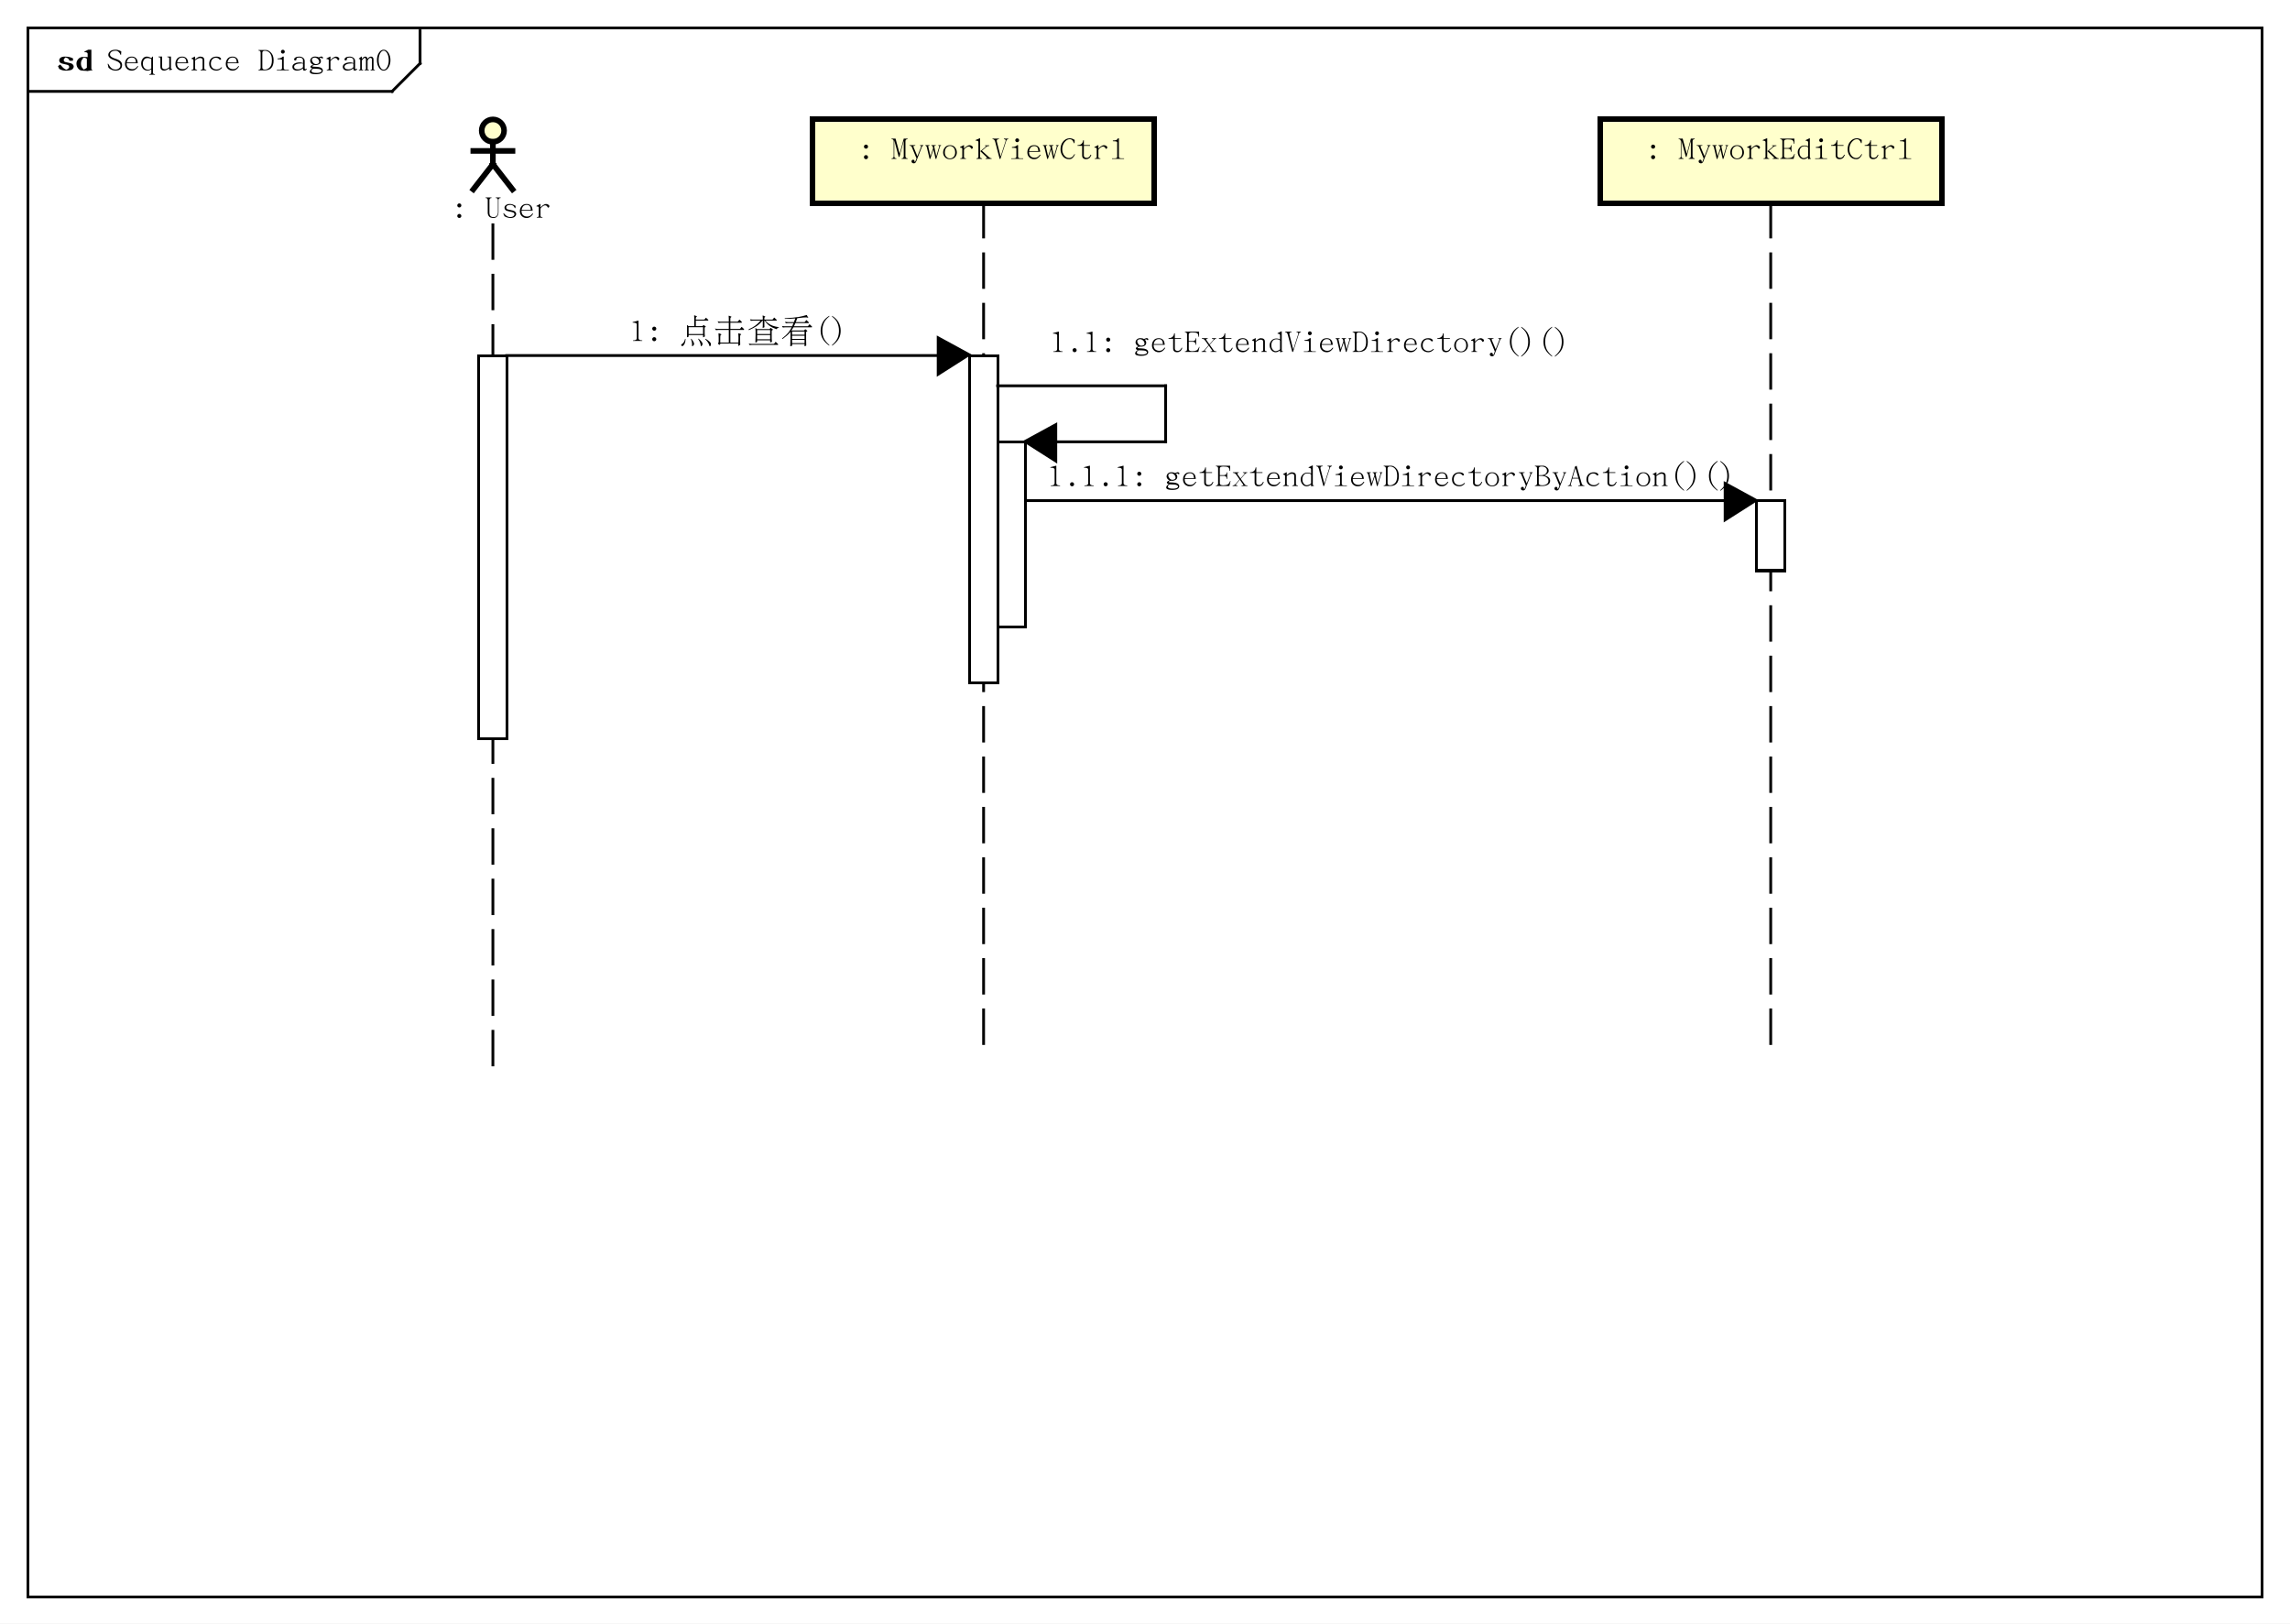<?xml version="1.0" encoding="UTF-8"?>
<!DOCTYPE svg PUBLIC '-//W3C//DTD SVG 1.0//EN'
          'http://www.w3.org/TR/2001/REC-SVG-20010904/DTD/svg10.dtd'>
<svg xmlns:xlink="http://www.w3.org/1999/xlink" style="fill-opacity:1; color-rendering:auto; color-interpolation:auto; text-rendering:auto; stroke:black; stroke-linecap:square; stroke-miterlimit:10; shape-rendering:auto; stroke-opacity:1; fill:black; stroke-dasharray:none; font-weight:normal; stroke-width:1; font-family:&apos;Dialog&apos;; font-style:normal; stroke-linejoin:miter; font-size:12; stroke-dashoffset:0; image-rendering:auto;" width="1090" height="773" xmlns="http://www.w3.org/2000/svg"
><rect width="100%" height="100%" fill="#808080" stroke="none"/><!--Generated by the Batik Graphics2D SVG Generator--><defs id="genericDefs"
  /><g
  ><defs id="defs1"
    ><clipPath clipPathUnits="userSpaceOnUse" id="clipPath1"
      ><path d="M0 0 L1090 0 L1090 773 L0 773 L0 0 Z"
      /></clipPath
      ><clipPath clipPathUnits="userSpaceOnUse" id="clipPath2"
      ><path d="M0 -12.633 L817.5 -12.633 L817.5 567.117 L0 567.117 L0 -12.633 Z"
      /></clipPath
      ><clipPath clipPathUnits="userSpaceOnUse" id="clipPath3"
      ><path d="M-38 -26 L779.5 -26 L779.5 553.75 L-38 553.75 L-38 -26 Z"
      /></clipPath
      ><clipPath clipPathUnits="userSpaceOnUse" id="clipPath4"
      ><path d="M-20 -26 L797.5 -26 L797.5 553.75 L-20 553.75 L-20 -26 Z"
      /></clipPath
      ><clipPath clipPathUnits="userSpaceOnUse" id="clipPath5"
      ><path d="M-155 -78.633 L662.5 -78.633 L662.5 501.117 L-155 501.117 L-155 -78.633 Z"
      /></clipPath
      ><clipPath clipPathUnits="userSpaceOnUse" id="clipPath6"
      ><path d="M-300.219 -57.633 L517.281 -57.633 L517.281 522.117 L-300.219 522.117 L-300.219 -57.633 Z"
      /></clipPath
      ><clipPath clipPathUnits="userSpaceOnUse" id="clipPath7"
      ><path d="M-224.609 -122.638 L592.891 -122.638 L592.891 457.112 L-224.609 457.112 L-224.609 -122.638 Z"
      /></clipPath
      ><clipPath clipPathUnits="userSpaceOnUse" id="clipPath8"
      ><path d="M-374.711 -126.558 L442.789 -126.558 L442.789 453.192 L-374.711 453.192 L-374.711 -126.558 Z"
      /></clipPath
      ><clipPath clipPathUnits="userSpaceOnUse" id="clipPath9"
      ><path d="M-581.28 -57.633 L236.22 -57.633 L236.22 522.117 L-581.28 522.117 L-581.28 -57.633 Z"
      /></clipPath
      ><clipPath clipPathUnits="userSpaceOnUse" id="clipPath10"
      ><path d="M-373.799 -174.445 L443.701 -174.445 L443.701 405.305 L-373.799 405.305 L-373.799 -174.445 Z"
      /></clipPath
    ></defs
    ><g style="fill:white; stroke:white;"
    ><rect x="0" y="0" width="1090" style="clip-path:url(#clipPath1); stroke:none;" height="773"
    /></g
    ><g style="text-rendering:geometricPrecision; shape-rendering:crispEdges;" transform="scale(1.333,1.333) translate(0,12.633)"
    ><rect x="10" y="-2.633" width="797.786" style="fill:none; clip-path:url(#clipPath2);" height="560.197"
      /><line x1="150" x2="150" y1="-1.633" style="clip-path:url(#clipPath2); fill:none; text-rendering:optimizeLegibility; shape-rendering:auto;" y2="10"
      /><line x1="150" x2="140" y1="10" style="clip-path:url(#clipPath2); fill:none; text-rendering:optimizeLegibility; shape-rendering:auto;" y2="20"
      /><line x1="140" x2="10" y1="20" style="clip-path:url(#clipPath2); fill:none; text-rendering:optimizeLegibility; shape-rendering:auto;" y2="20"
    /></g
    ><g style="font-family:sans-serif; text-rendering:optimizeLegibility;" transform="matrix(1.333,0,0,1.333,0,16.844) translate(38,13.367)"
    ><path d="M5.594 -2.844 Q5.594 -1.766 4.984 -1.297 Q4.297 -0.781 3.281 -0.781 Q1.906 -0.781 0.75 -1.812 L0.438 -3.188 L0.625 -3.25 Q1.281 -2.047 1.891 -1.609 Q2.5 -1.172 3.281 -1.172 Q3.922 -1.172 4.453 -1.57 Q4.984 -1.969 4.984 -2.609 Q4.984 -3.781 3.188 -4.359 Q0.672 -5.172 0.672 -6.391 Q0.672 -7.141 1.344 -7.703 Q2.016 -8.25 3.312 -8.25 Q4.25 -8.25 5.312 -7.641 L5.219 -6.406 L5.062 -6.406 Q4.875 -7.016 4.359 -7.469 Q3.875 -7.891 3.312 -7.891 Q2.328 -7.891 1.766 -7.484 Q1.281 -7.125 1.281 -6.516 Q1.281 -5.609 3.312 -5 Q5.594 -4.312 5.594 -2.844 ZM9.047 -0.781 Q7.953 -0.781 7.25 -1.531 Q6.625 -2.188 6.625 -3.219 Q6.625 -4.281 7.25 -5.047 Q7.859 -5.797 9.078 -5.797 Q10.141 -5.797 10.719 -5.047 Q11.094 -4.531 11.172 -3.688 L11.172 -3.422 L7.234 -3.422 Q7.234 -3.328 7.234 -3.219 Q7.234 -2.328 7.781 -1.812 Q8.359 -1.297 9.281 -1.297 Q9.797 -1.297 10.266 -1.562 Q10.672 -1.797 11.125 -2.422 L11.391 -2.328 Q10.484 -0.781 9.047 -0.781 ZM9.078 -5.469 Q8.156 -5.469 7.688 -4.812 Q7.344 -4.328 7.25 -3.688 L10.547 -3.688 Q10.5 -4.594 10.188 -5.016 Q9.828 -5.469 9.078 -5.469 ZM16.016 -0.016 L16.016 -1.219 Q15.359 -0.781 14.719 -0.781 Q13.719 -0.781 13.109 -1.422 Q12.406 -2.188 12.406 -3.266 Q12.406 -4.391 13 -5.094 Q13.578 -5.797 14.375 -5.797 Q15.203 -5.797 16.016 -5.234 L16.438 -5.797 L16.625 -5.797 L16.625 -0.016 Q16.625 0.484 17.328 0.484 L17.328 0.688 L15.312 0.688 L15.312 0.484 Q16.016 0.484 16.016 -0.016 ZM16.016 -1.562 L16.016 -4.922 Q15.266 -5.281 14.734 -5.281 Q13.953 -5.281 13.484 -4.75 Q13.016 -4.203 13.016 -3.266 Q13.016 -2.219 13.625 -1.625 Q14.188 -1.109 14.875 -1.109 Q15.453 -1.109 16.016 -1.562 ZM23.047 -5.812 L23.047 -1.641 Q23.047 -1.344 23.469 -1.344 L23.469 -1.141 Q23 -1.062 22.438 -0.906 L22.438 -1.609 Q21.312 -0.781 20.578 -0.781 Q20.062 -0.781 19.664 -1.109 Q19.266 -1.438 19.266 -2.234 L19.266 -5.094 Q19.266 -5.609 18.547 -5.609 L18.547 -5.812 L19.875 -5.812 L19.875 -2.234 Q19.875 -1.703 20.125 -1.5 Q20.406 -1.266 20.859 -1.266 Q21.203 -1.266 21.688 -1.516 Q21.969 -1.656 22.438 -2 L22.438 -5.094 Q22.438 -5.609 21.734 -5.609 L21.734 -5.812 L23.047 -5.812 ZM27.047 -0.781 Q25.953 -0.781 25.25 -1.531 Q24.625 -2.188 24.625 -3.219 Q24.625 -4.281 25.25 -5.047 Q25.859 -5.797 27.078 -5.797 Q28.141 -5.797 28.719 -5.047 Q29.094 -4.531 29.172 -3.688 L29.172 -3.422 L25.234 -3.422 Q25.234 -3.328 25.234 -3.219 Q25.234 -2.328 25.781 -1.812 Q26.359 -1.297 27.281 -1.297 Q27.797 -1.297 28.266 -1.562 Q28.672 -1.797 29.125 -2.422 L29.391 -2.328 Q28.484 -0.781 27.047 -0.781 ZM27.078 -5.469 Q26.156 -5.469 25.688 -4.812 Q25.344 -4.328 25.25 -3.688 L28.547 -3.688 Q28.5 -4.594 28.188 -5.016 Q27.828 -5.469 27.078 -5.469 ZM34.953 -1.625 Q34.953 -1.094 35.656 -1.094 L35.656 -0.891 L33.641 -0.891 L33.641 -1.094 Q34.344 -1.094 34.344 -1.625 L34.344 -4.547 Q34.344 -5.281 33.453 -5.281 Q32.75 -5.281 31.672 -4.453 L31.672 -1.578 Q31.672 -1.094 32.375 -1.094 L32.375 -0.891 L30.359 -0.891 L30.359 -1.094 Q31.062 -1.094 31.062 -1.578 L31.062 -4.469 Q31.062 -4.969 30.375 -4.969 L30.375 -5.172 L31.547 -5.797 L31.672 -5.797 L31.672 -4.766 Q32.781 -5.797 33.453 -5.797 Q34.953 -5.797 34.953 -4.547 L34.953 -1.625 ZM39.25 -5.797 Q40.188 -5.797 40.641 -5.422 Q40.938 -5.188 40.938 -4.906 Q40.938 -4.656 40.609 -4.656 Q40.406 -4.656 40.219 -4.906 Q39.875 -5.375 39.016 -5.375 Q38.375 -5.375 37.859 -4.859 Q37.297 -4.297 37.297 -3.234 Q37.297 -2.281 37.906 -1.719 Q38.516 -1.203 39.344 -1.203 Q40.297 -1.203 41.109 -2.016 L41.312 -1.828 Q40.406 -0.781 39.344 -0.781 Q38.25 -0.781 37.5 -1.375 Q36.688 -2.062 36.688 -3.234 Q36.688 -4.266 37.266 -4.953 Q38 -5.797 39.25 -5.797 ZM45.047 -0.781 Q43.953 -0.781 43.25 -1.531 Q42.625 -2.188 42.625 -3.219 Q42.625 -4.281 43.25 -5.047 Q43.859 -5.797 45.078 -5.797 Q46.141 -5.797 46.719 -5.047 Q47.094 -4.531 47.172 -3.688 L47.172 -3.422 L43.234 -3.422 Q43.234 -3.328 43.234 -3.219 Q43.234 -2.328 43.781 -1.812 Q44.359 -1.297 45.281 -1.297 Q45.797 -1.297 46.266 -1.562 Q46.672 -1.797 47.125 -2.422 L47.391 -2.328 Q46.484 -0.781 45.047 -0.781 ZM45.078 -5.469 Q44.156 -5.469 43.688 -4.812 Q43.344 -4.328 43.25 -3.688 L46.547 -3.688 Q46.5 -4.594 46.188 -5.016 Q45.828 -5.469 45.078 -5.469 ZM54.297 -8.141 L56.969 -8.141 Q57.828 -8.141 58.688 -7.281 Q59.703 -6.312 59.703 -4.484 Q59.703 -2.609 58.844 -1.703 Q58.047 -0.891 56.562 -0.891 L54.297 -0.891 L54.297 -1.094 Q55.062 -1.094 55.062 -1.859 L55.062 -7.172 Q55.062 -7.938 54.297 -7.938 L54.297 -8.141 ZM55.672 -7.172 L55.672 -1.859 Q55.672 -1.156 56.562 -1.156 Q57.516 -1.156 58.344 -1.969 Q59.094 -2.719 59.094 -4.484 Q59.094 -6.297 58.312 -7.109 Q57.594 -7.875 56.578 -7.875 Q55.672 -7.875 55.672 -7.172 ZM63 -8.234 Q63.297 -8.234 63.484 -8.031 Q63.688 -7.812 63.688 -7.547 Q63.688 -7.266 63.484 -7.062 Q63.266 -6.859 63 -6.859 Q62.734 -6.859 62.516 -7.062 Q62.312 -7.25 62.312 -7.547 Q62.312 -7.828 62.508 -8.031 Q62.703 -8.234 63 -8.234 ZM63.312 -1.656 Q63.312 -1.094 64.203 -1.094 L65.141 -1.094 L65.141 -0.891 L60.859 -0.891 L60.859 -1.094 L61.812 -1.094 Q62.703 -1.094 62.703 -1.656 L62.703 -4.562 Q62.703 -4.719 62.484 -4.781 Q62.25 -4.859 61.109 -4.859 L61.109 -5.125 Q62.344 -5.125 62.984 -5.797 L63.312 -5.797 L63.312 -1.656 ZM70.797 -1.516 Q70.797 -1.297 71.078 -1.297 Q71.188 -1.297 71.469 -1.438 L71.609 -1.266 Q71.125 -0.781 70.656 -0.781 Q70.438 -0.781 70.312 -0.922 Q70.188 -1.062 70.188 -1.344 L70.188 -1.609 Q69.875 -1.328 69.547 -1.141 Q68.844 -0.781 68 -0.781 Q67.344 -0.781 66.906 -1.109 Q66.406 -1.5 66.406 -2.141 Q66.406 -2.891 67.172 -3.312 Q67.906 -3.719 69.062 -3.719 Q69.641 -3.719 70.188 -3.469 L70.188 -4.531 Q70.188 -5 69.781 -5.234 Q69.391 -5.469 68.797 -5.469 Q68.516 -5.469 68.188 -5.375 Q67.844 -5.266 67.844 -4.766 Q67.828 -4.562 67.688 -4.484 Q67.531 -4.391 67.391 -4.391 Q67.25 -4.422 67.141 -4.5 Q67.016 -4.625 67.016 -4.766 Q67.016 -5.188 67.5 -5.484 Q68.016 -5.797 68.797 -5.797 Q69.672 -5.797 70.234 -5.352 Q70.797 -4.906 70.797 -4.203 L70.797 -1.516 ZM69.688 -3.359 Q68.391 -3.359 67.719 -3.031 Q67.016 -2.703 67.016 -2.141 Q67.016 -1.703 67.359 -1.469 Q67.719 -1.234 68.422 -1.234 Q68.969 -1.25 69.5 -1.5 Q69.891 -1.719 70.188 -2.016 L70.188 -3.297 L69.688 -3.359 ZM74.703 0.5 Q73.812 0.5 73.266 0.312 Q72.625 0.094 72.625 -0.359 Q72.625 -0.828 73.156 -1.297 Q73.328 -1.438 73.547 -1.547 Q73.359 -1.609 73.25 -1.656 Q72.859 -1.875 72.859 -2.141 Q72.859 -2.422 73.297 -2.672 Q73.531 -2.812 73.844 -2.891 Q73.531 -3.016 73.312 -3.219 Q72.766 -3.719 72.766 -4.297 Q72.766 -5 73.328 -5.438 Q73.766 -5.812 74.516 -5.812 Q75.312 -5.812 75.781 -5.516 Q76.047 -5.625 76.203 -5.672 Q76.531 -5.828 76.75 -5.828 Q76.984 -5.812 77.141 -5.703 Q77.328 -5.547 77.328 -5.391 Q77.312 -5.25 77.266 -5.172 Q77.203 -5.094 77.141 -5.094 Q76.953 -5.094 76.859 -5.234 Q76.734 -5.375 76.531 -5.391 Q76.406 -5.391 76.078 -5.281 Q76.578 -4.797 76.578 -4.188 Q76.578 -3.5 76.062 -3.156 Q75.5 -2.766 74.688 -2.766 Q74.438 -2.766 74.234 -2.797 Q73.5 -2.609 73.5 -2.375 Q73.5 -2.141 75.047 -2.141 Q75.938 -2.125 76.578 -1.828 Q77.281 -1.453 77.281 -0.812 Q77.281 -0.219 76.672 0.141 Q76.062 0.5 74.703 0.5 ZM76.453 -1.203 Q76.016 -1.438 75.047 -1.438 Q74.359 -1.438 73.922 -1.484 Q73.812 -1.453 73.719 -1.406 Q73.234 -1.109 73.234 -0.688 Q73.234 -0.266 73.719 -0.109 Q74.172 0.047 75.172 0.047 Q75.922 0.047 76.391 -0.172 Q76.844 -0.406 76.844 -0.703 Q76.844 -0.984 76.453 -1.203 ZM73.375 -4.719 Q73.375 -4.156 73.812 -3.625 Q74.281 -3.109 74.844 -3.109 Q75.312 -3.109 75.672 -3.328 Q75.969 -3.531 75.969 -3.828 Q75.969 -4.469 75.516 -4.922 Q75 -5.438 74.391 -5.438 Q73.922 -5.422 73.672 -5.234 Q73.375 -5.047 73.375 -4.719 ZM80 -1.578 Q80 -1.094 80.703 -1.094 L80.703 -0.891 L78.688 -0.891 L78.688 -1.094 Q79.391 -1.094 79.391 -1.578 L79.391 -4.484 Q79.391 -4.719 79.219 -4.812 Q79.031 -4.922 78.578 -4.922 L78.578 -5.125 L79.875 -5.797 L80 -5.797 L80 -4.516 Q80.422 -5.062 80.844 -5.344 Q81.531 -5.797 81.938 -5.797 Q82.422 -5.797 82.812 -5.531 Q83.172 -5.297 83.172 -5.031 Q83.172 -4.781 83.016 -4.625 Q82.875 -4.484 82.75 -4.484 Q82.609 -4.484 82.516 -4.688 Q82.219 -5.312 81.625 -5.312 Q81.266 -5.312 80.797 -4.969 Q80.391 -4.672 80 -4.156 L80 -1.578 ZM88.797 -1.516 Q88.797 -1.297 89.078 -1.297 Q89.188 -1.297 89.469 -1.438 L89.609 -1.266 Q89.125 -0.781 88.656 -0.781 Q88.438 -0.781 88.312 -0.922 Q88.188 -1.062 88.188 -1.344 L88.188 -1.609 Q87.875 -1.328 87.547 -1.141 Q86.844 -0.781 86 -0.781 Q85.344 -0.781 84.906 -1.109 Q84.406 -1.5 84.406 -2.141 Q84.406 -2.891 85.172 -3.312 Q85.906 -3.719 87.062 -3.719 Q87.641 -3.719 88.188 -3.469 L88.188 -4.531 Q88.188 -5 87.781 -5.234 Q87.391 -5.469 86.797 -5.469 Q86.516 -5.469 86.188 -5.375 Q85.844 -5.266 85.844 -4.766 Q85.828 -4.562 85.688 -4.484 Q85.531 -4.391 85.391 -4.391 Q85.25 -4.422 85.141 -4.5 Q85.016 -4.625 85.016 -4.766 Q85.016 -5.188 85.5 -5.484 Q86.016 -5.797 86.797 -5.797 Q87.672 -5.797 88.234 -5.352 Q88.797 -4.906 88.797 -4.203 L88.797 -1.516 ZM87.688 -3.359 Q86.391 -3.359 85.719 -3.031 Q85.016 -2.703 85.016 -2.141 Q85.016 -1.703 85.359 -1.469 Q85.719 -1.234 86.422 -1.234 Q86.969 -1.25 87.5 -1.5 Q87.891 -1.719 88.188 -2.016 L88.188 -3.297 L87.688 -3.359 ZM95.375 -1.344 Q95.375 -1.094 95.844 -1.094 L95.844 -0.891 L94.328 -0.891 L94.328 -1.094 Q94.797 -1.109 94.797 -1.344 L94.797 -4.766 Q94.797 -5.078 94.625 -5.203 Q94.453 -5.344 94.242 -5.344 Q94.031 -5.344 93.734 -5.062 Q93.453 -4.812 93.25 -4.344 L93.25 -1.344 Q93.25 -1.094 93.719 -1.094 L93.719 -0.891 L92.203 -0.891 L92.203 -1.094 Q92.672 -1.109 92.672 -1.344 L92.672 -4.672 Q92.672 -4.969 92.562 -5.141 Q92.422 -5.344 92.188 -5.344 Q92.016 -5.344 91.797 -5.109 Q91.438 -4.75 91.203 -4.359 L91.203 -1.344 Q91.203 -1.094 91.672 -1.094 L91.672 -0.891 L90.156 -0.891 L90.156 -1.094 Q90.625 -1.109 90.625 -1.344 L90.625 -4.688 Q90.625 -4.812 90.547 -4.859 Q90.469 -4.906 90.156 -4.906 L90.156 -5.109 L91.031 -5.797 L91.203 -5.797 L91.203 -4.938 Q91.328 -5.141 91.562 -5.375 Q92 -5.797 92.484 -5.797 Q92.844 -5.797 93.047 -5.5 Q93.172 -5.328 93.219 -4.969 Q93.328 -5.141 93.547 -5.344 Q94 -5.797 94.5 -5.797 Q94.859 -5.797 95.094 -5.547 Q95.375 -5.281 95.375 -4.766 L95.375 -1.344 ZM96.594 -4.516 Q96.594 -6.062 97.297 -7.156 Q98 -8.25 99 -8.25 Q100 -8.25 100.711 -7.156 Q101.422 -6.062 101.422 -4.516 Q101.422 -2.969 100.711 -1.875 Q100 -0.781 99 -0.781 Q98 -0.781 97.297 -1.875 Q96.594 -2.969 96.594 -4.516 ZM97.203 -4.516 Q97.203 -3.109 97.727 -2.109 Q98.25 -1.109 99 -1.109 Q99.75 -1.109 100.281 -2.109 Q100.812 -3.109 100.812 -4.516 Q100.812 -5.922 100.281 -6.922 Q99.75 -7.922 99 -7.922 Q98.25 -7.922 97.727 -6.922 Q97.203 -5.922 97.203 -4.516 Z" style="stroke:none; clip-path:url(#clipPath3);"
    /></g
    ><g style="text-rendering:optimizeLegibility; font-weight:bold; font-family:sans-serif;" transform="matrix(1.333,0,0,1.333,0,16.844) translate(20,13.367)"
    ><path d="M6.109 -5.109 L6.016 -4.297 L4.859 -4.297 Q4.516 -5.031 4.109 -5.25 Q3.703 -5.469 3.281 -5.469 Q3.281 -5.469 3.094 -5.203 Q2.75 -4.953 2.75 -4.578 Q2.75 -4.266 2.969 -4.047 Q3.172 -3.828 4.297 -3.641 Q5.5 -3.453 5.906 -3.078 Q6.312 -2.703 6.312 -2.234 Q6.312 -1.719 5.812 -1.25 Q5.281 -0.781 3.297 -0.781 Q2.234 -0.781 1.141 -1.406 L0.703 -2.391 L1.5 -2.969 Q2.484 -1.75 3.047 -1.422 Q3.609 -1.109 3.609 -1.109 Q3.891 -1.109 4.297 -1.438 Q4.703 -1.75 4.703 -2.094 Q4.703 -2.469 4.422 -2.688 Q4.156 -2.891 2.969 -3.109 Q1.844 -3.312 1.492 -3.641 Q1.141 -3.969 1.141 -4.438 Q1.141 -5.031 1.672 -5.422 Q2.234 -5.797 3.125 -5.797 Q4.969 -5.797 6.109 -5.109 ZM12.625 -1.469 Q12.625 -1.109 13.031 -1.109 L13.031 -0.953 L11.016 -0.609 L11.016 -0.688 Q11.016 -0.688 11.016 -0.688 Q11.016 -0.688 9.5 -0.781 Q8.594 -0.781 8.031 -1.406 Q7.297 -2.203 7.297 -3.328 Q7.297 -4.25 8.062 -5.047 Q8.703 -5.688 9.75 -5.688 Q11.25 -5.688 11.719 -5.516 Q11.875 -5.438 11.297 -5.438 L11.297 -6.812 Q11.297 -7.391 10.141 -7.391 L10.141 -7.594 L11.5 -8.25 L12.625 -8.25 L12.625 -1.469 ZM11.016 -1.812 L11.016 -4.969 Q10.859 -5.172 10.672 -5.25 Q10.25 -5.422 9.75 -5.422 Q9.75 -5.422 9.484 -4.938 Q8.906 -4.328 8.906 -3.328 Q8.906 -2.281 9.422 -1.719 Q9.906 -1.172 9.906 -1.172 Q9.906 -1.172 10.438 -1.438 Q10.797 -1.625 11.016 -1.812 Z" style="stroke:none; clip-path:url(#clipPath4);"
    /></g
    ><g transform="matrix(1.333,0,0,1.333,0,16.844)" style="text-rendering:optimizeLegibility; stroke-dasharray:12,6; font-weight:bold; font-family:sans-serif; stroke-linecap:butt;"
    ><line x1="176" x2="176" y1="67.633" style="fill:none; clip-path:url(#clipPath2);" y2="367.633"
    /></g
    ><g transform="matrix(1.333,0,0,1.333,0,16.844)" style="fill:rgb(255,255,204); text-rendering:optimizeLegibility; font-family:sans-serif; stroke:rgb(255,255,204); font-weight:bold; stroke-width:2;"
    ><circle r="4" style="clip-path:url(#clipPath2); stroke:none;" cx="176" cy="34"
      /><circle style="fill:none; clip-path:url(#clipPath2); stroke:black;" r="4" cx="176" cy="34"
      /><line x1="176" x2="176" y1="38" style="clip-path:url(#clipPath2); fill:none; stroke:black;" y2="46"
      /><line x1="169" x2="183" y1="41.25" style="clip-path:url(#clipPath2); fill:none; stroke:black;" y2="41.25"
      /><line x1="176" x2="169" y1="46" style="clip-path:url(#clipPath2); fill:none; stroke:black;" y2="55"
      /><line x1="176" x2="183" y1="46" style="clip-path:url(#clipPath2); fill:none; stroke:black;" y2="55"
    /></g
    ><g style="text-rendering:optimizeLegibility; stroke-width:2; font-family:sans-serif;" transform="matrix(1.333,0,0,1.333,0,16.844) translate(155,66)"
    ><path d="M8.281 -1.523 Q8.281 -1.828 8.492 -2.039 Q8.703 -2.25 9.008 -2.25 Q9.312 -2.25 9.523 -2.039 Q9.734 -1.828 9.734 -1.523 Q9.734 -1.219 9.523 -1.008 Q9.312 -0.797 9.008 -0.797 Q8.703 -0.797 8.492 -1.008 Q8.281 -1.219 8.281 -1.523 ZM8.281 -5.273 Q8.281 -5.578 8.492 -5.789 Q8.703 -6 9.008 -6 Q9.312 -6 9.523 -5.789 Q9.734 -5.578 9.734 -5.273 Q9.734 -4.969 9.523 -4.758 Q9.312 -4.547 9.008 -4.547 Q8.703 -4.547 8.492 -4.758 Q8.281 -4.969 8.281 -5.273 ZM18.391 -8.141 L20.516 -8.141 L20.516 -7.938 Q19.766 -7.938 19.766 -7.172 L19.766 -2.734 Q19.766 -1.875 20.141 -1.484 Q20.562 -1.094 21.297 -1.094 Q21.922 -1.094 22.344 -1.531 Q22.797 -2.047 22.797 -2.844 L22.797 -7.172 Q22.797 -7.938 22.016 -7.938 L22.016 -8.141 L23.75 -8.141 L23.75 -7.938 Q23 -7.938 23 -7.172 L23 -2.844 Q23 -1.906 22.484 -1.328 Q22 -0.781 21.297 -0.781 Q20.203 -0.781 19.703 -1.266 Q19.156 -1.812 19.156 -2.734 L19.156 -7.172 Q19.156 -7.938 18.391 -7.938 L18.391 -8.141 ZM29.109 -5.109 L29.016 -4.297 L28.859 -4.297 Q28.516 -5.031 28.109 -5.25 Q27.703 -5.469 27.281 -5.469 Q26.469 -5.469 26.094 -5.203 Q25.75 -4.953 25.75 -4.578 Q25.75 -4.266 25.969 -4.047 Q26.172 -3.828 27.297 -3.641 Q28.5 -3.453 28.906 -3.078 Q29.312 -2.703 29.312 -2.234 Q29.312 -1.719 28.812 -1.25 Q28.281 -0.781 27.297 -0.781 Q26.234 -0.781 25.141 -1.406 L24.703 -2.391 L24.875 -2.516 Q25.484 -1.75 26.047 -1.422 Q26.609 -1.109 27.141 -1.109 Q27.891 -1.109 28.297 -1.438 Q28.703 -1.75 28.703 -2.094 Q28.703 -2.469 28.422 -2.688 Q28.156 -2.891 26.969 -3.109 Q25.844 -3.312 25.492 -3.641 Q25.141 -3.969 25.141 -4.438 Q25.141 -5.031 25.672 -5.422 Q26.234 -5.797 27.125 -5.797 Q27.969 -5.797 29.109 -5.109 ZM33.047 -0.781 Q31.953 -0.781 31.25 -1.531 Q30.625 -2.188 30.625 -3.219 Q30.625 -4.281 31.25 -5.047 Q31.859 -5.797 33.078 -5.797 Q34.141 -5.797 34.719 -5.047 Q35.094 -4.531 35.172 -3.688 L35.172 -3.422 L31.234 -3.422 Q31.234 -3.328 31.234 -3.219 Q31.234 -2.328 31.781 -1.812 Q32.359 -1.297 33.281 -1.297 Q33.797 -1.297 34.266 -1.562 Q34.672 -1.797 35.125 -2.422 L35.391 -2.328 Q34.484 -0.781 33.047 -0.781 ZM33.078 -5.469 Q32.156 -5.469 31.688 -4.812 Q31.344 -4.328 31.25 -3.688 L34.547 -3.688 Q34.5 -4.594 34.188 -5.016 Q33.828 -5.469 33.078 -5.469 ZM38 -1.578 Q38 -1.094 38.703 -1.094 L38.703 -0.891 L36.688 -0.891 L36.688 -1.094 Q37.391 -1.094 37.391 -1.578 L37.391 -4.484 Q37.391 -4.719 37.219 -4.812 Q37.031 -4.922 36.578 -4.922 L36.578 -5.125 L37.875 -5.797 L38 -5.797 L38 -4.516 Q38.422 -5.062 38.844 -5.344 Q39.531 -5.797 39.938 -5.797 Q40.422 -5.797 40.812 -5.531 Q41.172 -5.297 41.172 -5.031 Q41.172 -4.781 41.016 -4.625 Q40.875 -4.484 40.75 -4.484 Q40.609 -4.484 40.516 -4.688 Q40.219 -5.312 39.625 -5.312 Q39.266 -5.312 38.797 -4.969 Q38.391 -4.672 38 -4.156 L38 -1.578 Z" style="stroke:none; clip-path:url(#clipPath5);"
    /></g
    ><g style="text-rendering:optimizeLegibility; stroke-dasharray:12,6; font-family:sans-serif; stroke-linecap:butt;" transform="matrix(1.333,0,0,1.333,0,16.844)"
    ><line x1="351.219" x2="351.219" y1="60" style="fill:none; clip-path:url(#clipPath2);" y2="360"
    /></g
    ><g transform="matrix(1.333,0,0,1.333,0,16.844)" style="fill:rgb(255,255,204); text-rendering:geometricPrecision; font-family:sans-serif; shape-rendering:crispEdges; stroke:rgb(255,255,204); stroke-width:2;"
    ><rect x="290.219" y="30" width="122" style="clip-path:url(#clipPath2); stroke:none;" height="30"
      /><rect x="290.219" y="30" width="122" style="clip-path:url(#clipPath2); fill:none; stroke:black;" height="30"
    /></g
    ><g style="text-rendering:optimizeLegibility; stroke-width:2; font-family:sans-serif;" transform="matrix(1.333,0,0,1.333,0,16.844) translate(300.219,45)"
    ><path d="M8.281 -1.523 Q8.281 -1.828 8.492 -2.039 Q8.703 -2.25 9.008 -2.25 Q9.312 -2.25 9.523 -2.039 Q9.734 -1.828 9.734 -1.523 Q9.734 -1.219 9.523 -1.008 Q9.312 -0.797 9.008 -0.797 Q8.703 -0.797 8.492 -1.008 Q8.281 -1.219 8.281 -1.523 ZM8.281 -5.273 Q8.281 -5.578 8.492 -5.789 Q8.703 -6 9.008 -6 Q9.312 -6 9.523 -5.789 Q9.734 -5.578 9.734 -5.273 Q9.734 -4.969 9.523 -4.758 Q9.312 -4.547 9.008 -4.547 Q8.703 -4.547 8.492 -4.758 Q8.281 -4.969 8.281 -5.273 ZM22.484 -8.141 L23.859 -8.141 L23.859 -7.938 Q23.094 -7.938 23.094 -7.172 L23.094 -1.859 Q23.094 -1.094 23.859 -1.094 L23.859 -0.891 L21.734 -0.891 L21.734 -1.094 Q22.484 -1.094 22.484 -1.859 L22.484 -7.375 L20.953 -1.625 L20.688 -1.625 L19.094 -7.547 L19.094 -1.859 Q19.094 -1.094 19.859 -1.094 L19.859 -0.891 L18.125 -0.891 L18.125 -1.094 Q18.891 -1.094 18.891 -1.859 L18.891 -7.172 Q18.891 -7.938 18.125 -7.938 L18.125 -8.141 L19.562 -8.141 L21.031 -2.703 L22.484 -8.141 ZM26.938 0 Q26.672 0.688 26.109 0.688 Q25.703 0.688 25.484 0.484 Q25.266 0.297 25.266 0.078 Q25.266 -0.297 25.438 -0.453 Q25.625 -0.594 25.859 -0.594 Q26.25 -0.594 26.328 -0.172 Q26.375 0.219 26.438 0.219 Q26.531 0.219 26.641 0 L27.047 -1.062 L25.359 -5.156 Q25.172 -5.609 24.547 -5.609 L24.547 -5.797 L26.594 -5.797 L26.594 -5.609 Q26.141 -5.609 26 -5.5 Q25.891 -5.406 25.969 -5.156 L27.359 -1.859 L28.672 -5.188 Q28.719 -5.422 28.641 -5.516 Q28.531 -5.609 28.312 -5.609 L28.312 -5.797 L29.469 -5.797 L29.469 -5.609 Q29.125 -5.609 28.969 -5.188 L26.938 0 ZM35.797 -5.797 L35.797 -5.609 Q35.484 -5.609 35.359 -5.156 L34.109 -0.891 L33.859 -0.891 L33.078 -4.25 L31.969 -0.891 L31.719 -0.891 L30.719 -5.062 Q30.594 -5.609 30.203 -5.609 L30.203 -5.797 L31.688 -5.797 L31.688 -5.609 Q31.297 -5.609 31.25 -5.516 Q31.203 -5.422 31.297 -5.062 L32.031 -1.844 L32.969 -4.703 L32.891 -5.094 Q32.781 -5.609 32.359 -5.609 L32.359 -5.797 L33.922 -5.797 L33.922 -5.609 Q33.547 -5.609 33.469 -5.516 Q33.359 -5.406 33.422 -5.094 L34.109 -1.812 L35.109 -5.156 Q35.219 -5.5 35.094 -5.562 Q34.984 -5.609 34.828 -5.609 L34.828 -5.797 L35.797 -5.797 ZM39.008 -5.797 Q40.109 -5.797 40.766 -5.047 Q41.453 -4.25 41.453 -3.172 Q41.453 -2.188 40.734 -1.438 Q40.094 -0.781 39 -0.781 Q37.906 -0.781 37.266 -1.438 Q36.547 -2.188 36.547 -3.172 Q36.547 -4.25 37.25 -5.047 Q37.906 -5.797 39.008 -5.797 ZM39 -1.062 Q39.719 -1.062 40.25 -1.578 Q40.844 -2.188 40.844 -3.172 Q40.844 -4.312 40.297 -4.906 Q39.719 -5.516 39 -5.516 Q38.281 -5.516 37.719 -4.906 Q37.156 -4.281 37.156 -3.172 Q37.156 -2.188 37.766 -1.578 Q38.281 -1.062 39 -1.062 ZM44 -1.578 Q44 -1.094 44.703 -1.094 L44.703 -0.891 L42.688 -0.891 L42.688 -1.094 Q43.391 -1.094 43.391 -1.578 L43.391 -4.484 Q43.391 -4.719 43.219 -4.812 Q43.031 -4.922 42.578 -4.922 L42.578 -5.125 L43.875 -5.797 L44 -5.797 L44 -4.516 Q44.422 -5.062 44.844 -5.344 Q45.531 -5.797 45.938 -5.797 Q46.422 -5.797 46.812 -5.531 Q47.172 -5.297 47.172 -5.031 Q47.172 -4.781 47.016 -4.625 Q46.875 -4.484 46.75 -4.484 Q46.609 -4.484 46.516 -4.688 Q46.219 -5.312 45.625 -5.312 Q45.266 -5.312 44.797 -4.969 Q44.391 -4.672 44 -4.156 L44 -1.578 ZM49.75 -1.625 Q49.75 -1.094 50.453 -1.094 L50.453 -0.891 L48.438 -0.891 L48.438 -1.094 Q49.141 -1.094 49.141 -1.625 L49.141 -6.891 Q49.141 -7.156 48.938 -7.281 Q48.719 -7.422 48.156 -7.422 L48.156 -7.625 L49.609 -8.25 L49.75 -8.25 L49.75 -1.625 ZM50.391 -3.828 L52.906 -1.531 Q53.375 -1.109 53.859 -1.109 L53.859 -0.891 L51.703 -0.891 L51.703 -1.109 Q52.188 -1.109 52.234 -1.234 Q52.281 -1.344 52.062 -1.531 L49.781 -3.688 L50.141 -3.891 L51.797 -5.281 Q51.984 -5.422 51.906 -5.484 Q51.844 -5.531 51.5 -5.531 L51.5 -5.734 L53.031 -5.734 L53.031 -5.531 Q52.438 -5.531 52.125 -5.281 L50.391 -3.828 ZM55.125 -7.047 Q54.891 -7.938 54.188 -7.938 L54.188 -8.141 L56.484 -8.141 L56.484 -7.938 Q55.516 -7.938 55.734 -7.047 L57.078 -1.734 L58.844 -7.234 Q59.047 -7.938 58.25 -7.938 L58.25 -8.141 L59.812 -8.141 L59.812 -7.938 Q59.25 -7.938 59.047 -7.234 L57 -0.891 L56.734 -0.891 L55.125 -7.047 ZM63 -8.234 Q63.297 -8.234 63.484 -8.031 Q63.688 -7.812 63.688 -7.547 Q63.688 -7.266 63.484 -7.062 Q63.266 -6.859 63 -6.859 Q62.734 -6.859 62.516 -7.062 Q62.312 -7.25 62.312 -7.547 Q62.312 -7.828 62.508 -8.031 Q62.703 -8.234 63 -8.234 ZM63.312 -1.656 Q63.312 -1.094 64.203 -1.094 L65.141 -1.094 L65.141 -0.891 L60.859 -0.891 L60.859 -1.094 L61.812 -1.094 Q62.703 -1.094 62.703 -1.656 L62.703 -4.562 Q62.703 -4.719 62.484 -4.781 Q62.25 -4.859 61.109 -4.859 L61.109 -5.125 Q62.344 -5.125 62.984 -5.797 L63.312 -5.797 L63.312 -1.656 ZM69.047 -0.781 Q67.953 -0.781 67.25 -1.531 Q66.625 -2.188 66.625 -3.219 Q66.625 -4.281 67.25 -5.047 Q67.859 -5.797 69.078 -5.797 Q70.141 -5.797 70.719 -5.047 Q71.094 -4.531 71.172 -3.688 L71.172 -3.422 L67.234 -3.422 Q67.234 -3.328 67.234 -3.219 Q67.234 -2.328 67.781 -1.812 Q68.359 -1.297 69.281 -1.297 Q69.797 -1.297 70.266 -1.562 Q70.672 -1.797 71.125 -2.422 L71.391 -2.328 Q70.484 -0.781 69.047 -0.781 ZM69.078 -5.469 Q68.156 -5.469 67.688 -4.812 Q67.344 -4.328 67.25 -3.688 L70.547 -3.688 Q70.5 -4.594 70.188 -5.016 Q69.828 -5.469 69.078 -5.469 ZM77.797 -5.797 L77.797 -5.609 Q77.484 -5.609 77.359 -5.156 L76.109 -0.891 L75.859 -0.891 L75.078 -4.25 L73.969 -0.891 L73.719 -0.891 L72.719 -5.062 Q72.594 -5.609 72.203 -5.609 L72.203 -5.797 L73.688 -5.797 L73.688 -5.609 Q73.297 -5.609 73.25 -5.516 Q73.203 -5.422 73.297 -5.062 L74.031 -1.844 L74.969 -4.703 L74.891 -5.094 Q74.781 -5.609 74.359 -5.609 L74.359 -5.797 L75.922 -5.797 L75.922 -5.609 Q75.547 -5.609 75.469 -5.516 Q75.359 -5.406 75.422 -5.094 L76.109 -1.812 L77.109 -5.156 Q77.219 -5.5 77.094 -5.562 Q76.984 -5.609 76.828 -5.609 L76.828 -5.797 L77.797 -5.797 ZM79.281 -6.953 Q80.281 -8.25 81.766 -8.25 Q82.656 -8.25 83.531 -7.656 L83.469 -6.547 L83.281 -6.469 Q83.062 -7.125 82.719 -7.5 Q82.344 -7.922 81.766 -7.922 Q80.766 -7.922 79.922 -6.875 Q79.078 -5.828 79.078 -4.312 Q79.078 -2.891 79.953 -1.938 Q80.625 -1.203 81.594 -1.203 Q82.016 -1.203 82.484 -1.484 Q82.906 -1.719 83.453 -2.609 L83.641 -2.516 Q82.859 -0.781 81.594 -0.781 Q80.156 -0.781 79.312 -1.828 Q78.469 -2.906 78.469 -4.312 Q78.469 -5.891 79.281 -6.953 ZM86.188 -5.562 L84.547 -5.562 L84.547 -5.812 Q86.328 -5.812 86.562 -7.547 L86.797 -7.547 L86.797 -5.828 L89 -5.828 L89 -5.562 L86.797 -5.562 L86.797 -2.094 Q86.797 -1.719 87.062 -1.484 Q87.312 -1.266 87.875 -1.266 Q88.25 -1.266 88.609 -1.547 Q88.953 -1.812 89.234 -2.422 L89.469 -2.312 Q89.141 -1.453 88.703 -1.141 Q88.203 -0.781 87.594 -0.781 Q86.969 -0.781 86.578 -1.117 Q86.188 -1.453 86.188 -2.094 L86.188 -5.562 ZM92 -1.578 Q92 -1.094 92.703 -1.094 L92.703 -0.891 L90.688 -0.891 L90.688 -1.094 Q91.391 -1.094 91.391 -1.578 L91.391 -4.484 Q91.391 -4.719 91.219 -4.812 Q91.031 -4.922 90.578 -4.922 L90.578 -5.125 L91.875 -5.797 L92 -5.797 L92 -4.516 Q92.422 -5.062 92.844 -5.344 Q93.531 -5.797 93.938 -5.797 Q94.422 -5.797 94.812 -5.531 Q95.172 -5.297 95.172 -5.031 Q95.172 -4.781 95.016 -4.625 Q94.875 -4.484 94.75 -4.484 Q94.609 -4.484 94.516 -4.688 Q94.219 -5.312 93.625 -5.312 Q93.266 -5.312 92.797 -4.969 Q92.391 -4.672 92 -4.156 L92 -1.578 ZM99.312 -1.656 Q99.312 -1.094 100.203 -1.094 L101.156 -1.094 L101.156 -0.891 L96.859 -0.891 L96.859 -1.094 L97.812 -1.094 Q98.703 -1.094 98.703 -1.656 L98.703 -6.781 Q98.703 -7 98.469 -7.078 Q98.156 -7.203 97.156 -7.203 L97.156 -7.453 Q98.031 -7.453 98.469 -7.672 Q98.844 -7.859 98.984 -8.25 L99.312 -8.25 L99.312 -1.656 Z" style="stroke:none; clip-path:url(#clipPath6);"
    /></g
    ><g transform="matrix(1.333,0,0,1.333,0,16.844)" style="fill:white; text-rendering:geometricPrecision; shape-rendering:crispEdges; font-family:sans-serif; stroke:white;"
    ><rect x="356.219" y="145.132" width="10" style="clip-path:url(#clipPath2); stroke:none;" height="65.996"
      /><rect x="356.219" y="145.132" width="10" style="clip-path:url(#clipPath2); fill:none; stroke:black;" height="65.996"
      /><rect x="346.219" y="114.321" width="10" style="clip-path:url(#clipPath2); stroke:none;" height="116.807"
      /><rect x="346.219" y="114.321" width="10" style="clip-path:url(#clipPath2); fill:none; stroke:black;" height="116.807"
      /><rect x="171" y="114.321" width="10" style="clip-path:url(#clipPath2); stroke:none;" height="136.807"
      /><rect x="171" y="114.321" width="10" style="clip-path:url(#clipPath2); fill:none; stroke:black;" height="136.807"
    /></g
    ><g style="font-family:sans-serif; text-rendering:optimizeLegibility;" transform="matrix(1.333,0,0,1.333,0,16.844) translate(224.609,110.005)"
    ><path d="M3.391 -1.859 Q3.391 -1.094 4.719 -1.094 L4.719 -0.891 L1.422 -0.891 L1.422 -1.094 Q2.781 -1.094 2.781 -1.859 L2.781 -6.812 Q2.781 -7.438 1.281 -7.438 L1.281 -7.625 L3.266 -8.141 L3.391 -8.141 L3.391 -1.859 ZM8.281 -1.523 Q8.281 -1.828 8.492 -2.039 Q8.703 -2.25 9.008 -2.25 Q9.312 -2.25 9.523 -2.039 Q9.734 -1.828 9.734 -1.523 Q9.734 -1.219 9.523 -1.008 Q9.312 -0.797 9.008 -0.797 Q8.703 -0.797 8.492 -1.008 Q8.281 -1.219 8.281 -1.523 ZM8.281 -5.273 Q8.281 -5.578 8.492 -5.789 Q8.703 -6 9.008 -6 Q9.312 -6 9.523 -5.789 Q9.734 -5.578 9.734 -5.273 Q9.734 -4.969 9.523 -4.758 Q9.312 -4.547 9.008 -4.547 Q8.703 -4.547 8.492 -4.758 Q8.281 -4.969 8.281 -5.273 ZM26.438 -3 L21.281 -3 L21.281 -2.5 Q21.266 -2.406 21.219 -2.391 Q21.109 -2.344 20.844 -2.234 Q20.672 -2.172 20.688 -2.281 Q20.703 -2.594 20.719 -2.891 L20.719 -5.906 Q20.703 -6.219 20.703 -6.438 Q20.703 -6.547 20.75 -6.547 Q20.797 -6.594 20.891 -6.484 Q21.047 -6.328 21.266 -6.172 L23.297 -6.172 L23.297 -9.078 Q23.281 -9.531 23.25 -9.891 Q23.234 -10.078 23.359 -10.047 Q23.984 -9.844 24.188 -9.734 Q24.359 -9.641 24.172 -9.547 Q23.984 -9.453 23.938 -9.344 Q23.859 -9.188 23.859 -9.078 L23.859 -8.516 L26.766 -8.516 Q26.922 -8.547 27.062 -8.656 L27.391 -9.125 Q27.484 -9.219 27.562 -9.125 Q27.938 -8.812 28.234 -8.484 Q28.359 -8.344 28.344 -8.266 Q28.312 -8.172 28.172 -8.156 L26.797 -8.156 L23.859 -8.156 L23.859 -6.172 L26.203 -6.172 Q26.281 -6.172 26.312 -6.219 L26.516 -6.547 Q26.609 -6.641 26.688 -6.562 Q27.031 -6.344 27.359 -6.078 Q27.422 -6.016 27.406 -5.938 Q27.375 -5.875 27.266 -5.859 Q27.125 -5.844 27.047 -5.719 Q27 -5.609 27 -5.469 L27 -3.641 Q27 -3.266 27.078 -2.609 Q27.094 -2.469 26.984 -2.422 Q26.578 -2.188 26.5 -2.188 Q26.438 -2.203 26.438 -2.328 L26.438 -3 ZM21.281 -5.812 L21.281 -3.359 L26.438 -3.359 L26.438 -5.812 L21.281 -5.812 ZM20 -1.562 Q20.016 -1.672 20.094 -1.656 Q20.188 -1.641 20.188 -1.531 Q20.125 0.125 19.312 0.828 Q19.094 0.969 18.938 0.922 Q18.781 0.891 18.703 0.781 Q18.5 0.469 18.891 0.219 Q19.719 -0.297 20 -1.562 ZM22.109 -1.531 Q22.078 -1.625 22.156 -1.672 Q22.25 -1.719 22.328 -1.578 Q23.375 -0.266 23.219 0.328 Q23.172 0.562 22.891 0.812 Q22.641 1.016 22.531 0.969 Q22.438 0.922 22.484 0.703 Q22.609 -0.359 22.109 -1.531 ZM24.719 -1.531 Q24.656 -1.625 24.734 -1.688 Q24.797 -1.75 24.922 -1.625 Q26.297 -0.453 26.266 0.219 Q26.25 0.469 26.031 0.766 Q25.828 1 25.719 0.984 Q25.594 0.969 25.609 0.734 Q25.531 -0.344 24.719 -1.531 ZM27.219 -1.484 Q27.172 -1.578 27.219 -1.641 Q27.266 -1.719 27.406 -1.625 Q29.219 -0.516 29.25 0.188 Q29.297 0.406 29.125 0.766 Q29 1.047 28.859 1.031 Q28.734 1.031 28.703 0.812 Q28.391 -0.406 27.219 -1.484 ZM39.469 -5.188 Q39.641 -5.203 39.828 -5.422 L40.125 -5.844 Q40.203 -5.953 40.312 -5.844 Q41.141 -5.109 41.141 -4.938 Q41.109 -4.844 40.953 -4.828 L39.5 -4.828 L36.188 -4.828 L36.188 -0.312 L39.047 -0.312 Q39.078 -1.234 39.094 -1.906 L39.094 -2 Q39.078 -2.938 39.031 -3.5 Q39.016 -3.688 39.156 -3.641 Q39.781 -3.453 40 -3.328 Q40.156 -3.25 39.969 -3.141 Q39.781 -3.047 39.734 -2.938 Q39.656 -2.703 39.656 -2 L39.656 -1.906 Q39.656 -0.547 39.703 0.391 Q39.719 0.484 39.641 0.531 Q39.484 0.641 39.156 0.844 Q39 0.969 39.016 0.719 Q39.031 0.359 39.031 0.047 L32.719 0.047 Q32.469 0.234 32.391 0.453 Q32.359 0.547 32.281 0.5 Q31.984 0.219 31.797 0.141 Q31.672 0.078 31.781 -0.031 Q31.984 -0.25 32.016 -0.562 L32.016 -2 Q32 -2.922 31.953 -3.484 Q31.953 -3.688 32.094 -3.641 Q32.703 -3.406 32.938 -3.297 Q33.094 -3.203 32.938 -3.125 Q32.719 -3.031 32.656 -2.891 Q32.578 -2.672 32.578 -2 L32.578 -0.312 L35.625 -0.312 L35.625 -4.828 L31.953 -4.828 Q31.469 -4.812 31.109 -4.75 Q31 -4.719 30.984 -4.812 Q30.922 -5.031 30.75 -5.188 Q30.656 -5.266 30.703 -5.312 Q30.75 -5.344 30.828 -5.297 Q31.281 -5.188 31.812 -5.188 L35.625 -5.188 L35.625 -7.406 L32.891 -7.406 Q32.406 -7.391 32.047 -7.328 Q31.938 -7.297 31.922 -7.391 Q31.859 -7.609 31.688 -7.766 Q31.594 -7.844 31.641 -7.891 Q31.688 -7.922 31.766 -7.875 Q32.219 -7.766 32.75 -7.766 L35.625 -7.766 L35.625 -8.938 Q35.609 -9.391 35.578 -9.75 Q35.562 -9.938 35.688 -9.906 Q36.312 -9.703 36.516 -9.594 Q36.688 -9.5 36.5 -9.406 Q36.312 -9.312 36.266 -9.203 Q36.188 -9.047 36.188 -8.938 L36.188 -7.766 L38.672 -7.766 Q38.844 -7.781 39.031 -8 L39.328 -8.422 Q39.406 -8.531 39.516 -8.422 Q40.344 -7.688 40.344 -7.516 Q40.312 -7.422 40.156 -7.406 L38.703 -7.406 L36.188 -7.406 L36.188 -5.188 L39.469 -5.188 ZM47.766 -8.516 L47.766 -9.109 Q47.75 -9.453 47.719 -9.75 Q47.688 -9.922 47.719 -9.969 Q47.766 -10.016 47.875 -9.969 Q48.328 -9.766 48.609 -9.609 Q48.688 -9.578 48.688 -9.547 Q48.672 -9.484 48.641 -9.469 Q48.422 -9.359 48.375 -9.297 Q48.328 -9.219 48.328 -9.109 L48.328 -8.516 L51.094 -8.516 Q51.234 -8.516 51.281 -8.562 Q51.344 -8.625 51.453 -8.75 L51.75 -9.172 Q51.828 -9.281 51.938 -9.172 Q52.297 -8.844 52.656 -8.484 Q52.766 -8.375 52.766 -8.266 Q52.734 -8.172 52.578 -8.156 L48.688 -8.156 Q49.109 -7.609 49.781 -7.141 Q50.422 -6.641 51.344 -6.312 Q52.344 -5.969 53.297 -5.844 Q53.359 -5.844 53.469 -5.844 Q53.562 -5.844 53.547 -5.75 Q53.547 -5.656 53.438 -5.656 Q53.234 -5.656 53.047 -5.5 Q52.859 -5.359 52.734 -5.141 Q52.719 -5.078 52.578 -5.125 Q51.141 -5.625 50.328 -6.203 Q49.406 -6.781 48.453 -8.094 Q48.406 -8.141 48.406 -8.156 L48.328 -8.156 L48.328 -6.438 Q48.344 -6.219 48.359 -5.906 Q48.359 -5.797 48.281 -5.75 Q47.766 -5.516 47.719 -5.516 Q47.688 -5.562 47.719 -5.672 Q47.75 -5.969 47.766 -6.438 L47.766 -8.156 L47.656 -8.156 Q46.703 -6.938 45.5 -6.156 Q44.453 -5.469 42.922 -4.812 Q42.734 -4.75 42.688 -4.859 Q42.625 -5 42.781 -5.078 Q44.219 -5.719 45.031 -6.328 Q46.219 -7.203 46.969 -8.156 L44.281 -8.156 Q43.953 -8.156 43.562 -8.078 Q43.5 -8.062 43.484 -8.094 Q43.344 -8.328 43.219 -8.516 Q43.156 -8.641 43.297 -8.609 Q44.016 -8.531 44.094 -8.516 L47.766 -8.516 ZM50.156 -5.141 Q50.234 -5.141 50.266 -5.188 L50.469 -5.516 Q50.562 -5.609 50.641 -5.531 Q50.984 -5.312 51.312 -5.047 Q51.406 -4.953 51.406 -4.906 Q51.375 -4.859 51.297 -4.812 Q50.984 -4.672 50.984 -4.578 Q50.953 -4.516 50.953 -4.438 L50.953 -1.812 Q50.953 -1.391 51.031 -0.672 Q51.031 -0.547 50.969 -0.531 Q50.469 -0.359 50.422 -0.359 Q50.391 -0.375 50.391 -0.5 L50.391 -1.125 L45.75 -1.125 L45.75 -0.625 Q45.75 -0.531 45.688 -0.516 Q45.453 -0.422 45.219 -0.312 Q45.125 -0.281 45.125 -0.453 Q45.172 -1.203 45.188 -2.922 L45.188 -4.422 Q45.172 -4.844 45.125 -5.375 Q45.109 -5.516 45.156 -5.531 Q45.188 -5.547 45.266 -5.469 Q45.391 -5.328 45.641 -5.141 L50.156 -5.141 ZM50.391 -3 L45.75 -3 L45.75 -1.484 L50.391 -1.484 L50.391 -3 ZM50.391 -4.781 L45.75 -4.781 L45.75 -3.359 L50.391 -3.359 L50.391 -4.781 ZM51.609 0.156 Q51.75 0.156 51.797 0.109 Q51.859 0.047 51.969 -0.078 L52.266 -0.5 Q52.344 -0.609 52.453 -0.5 Q52.812 -0.172 53.172 0.188 Q53.281 0.312 53.281 0.406 Q53.25 0.5 53.094 0.516 L43.859 0.516 Q43.531 0.516 43.141 0.594 Q43.078 0.609 43.062 0.578 Q42.922 0.344 42.797 0.156 Q42.734 0.031 42.875 0.078 Q43.594 0.141 43.672 0.156 L51.609 0.156 ZM58.719 -5.766 Q58.391 -5.203 57.984 -4.625 L62.359 -4.625 Q62.5 -4.625 62.578 -4.719 L62.875 -5.016 Q62.938 -5.094 63.031 -5.031 Q63.406 -4.766 63.656 -4.531 Q63.734 -4.453 63.672 -4.422 Q63.328 -4.172 63.297 -4.141 Q63.234 -4.109 63.234 -4.062 L63.234 -1.391 Q63.219 -0.547 63.281 0.688 Q63.297 0.781 63.219 0.797 Q62.984 0.922 62.75 1 Q62.672 1.031 62.672 0.859 L62.672 0.234 L58.25 0.234 Q58.25 0.469 58.266 0.688 Q58.266 0.797 58.188 0.812 L57.672 1.016 Q57.562 1.047 57.578 0.859 Q57.641 -0.703 57.656 -1.766 L57.656 -4.172 Q57.531 -4.016 57.391 -3.828 Q56.516 -2.812 54.875 -1.625 Q54.75 -1.562 54.703 -1.641 Q54.625 -1.766 54.734 -1.859 Q56.188 -2.984 56.891 -3.875 Q57.609 -4.812 58.078 -5.766 L55.719 -5.766 Q55.391 -5.766 55 -5.688 Q54.938 -5.672 54.922 -5.703 Q54.781 -5.938 54.656 -6.125 Q54.594 -6.25 54.734 -6.219 Q55.453 -6.141 55.531 -6.125 L58.25 -6.125 Q58.516 -6.734 58.734 -7.266 L56.797 -7.266 Q56.469 -7.266 56.078 -7.188 Q56.016 -7.172 56 -7.203 Q55.859 -7.438 55.734 -7.625 Q55.672 -7.75 55.812 -7.719 Q56.531 -7.641 56.609 -7.625 L58.875 -7.625 Q59.141 -8.328 59.375 -8.938 Q57.469 -8.766 55.766 -8.781 Q55.578 -8.781 55.578 -8.891 Q55.578 -9.016 55.719 -9.016 Q58.766 -9.156 60.625 -9.469 Q62.203 -9.766 63.312 -10.125 Q63.453 -10.203 63.5 -10.109 Q63.656 -9.719 63.953 -9.359 Q64.031 -9.25 63.984 -9.203 Q63.953 -9.172 63.797 -9.219 Q63.547 -9.312 63.266 -9.312 Q62.469 -9.312 60.797 -9.109 Q60.438 -9.062 60.078 -9.016 Q59.844 -8.328 59.562 -7.625 L62.578 -7.625 Q62.719 -7.625 62.766 -7.672 Q62.828 -7.734 62.938 -7.859 L63.234 -8.281 Q63.312 -8.391 63.422 -8.281 Q63.781 -7.953 64.141 -7.594 Q64.25 -7.484 64.25 -7.375 Q64.219 -7.281 64.062 -7.266 L59.422 -7.266 Q59.141 -6.703 58.891 -6.125 L63.703 -6.125 Q63.844 -6.125 63.891 -6.172 Q63.953 -6.234 64.062 -6.359 L64.359 -6.781 Q64.438 -6.891 64.547 -6.781 Q64.906 -6.453 65.266 -6.094 Q65.375 -5.984 65.375 -5.875 Q65.344 -5.781 65.188 -5.766 L58.719 -5.766 ZM62.672 -1.266 L58.219 -1.266 Q58.219 -0.672 58.234 -0.125 L62.672 -0.125 L62.672 -1.266 ZM62.672 -2.766 L58.219 -2.766 L58.219 -1.766 L58.219 -1.625 L62.672 -1.625 L62.672 -2.766 ZM62.672 -4.266 L58.219 -4.266 L58.219 -3.125 L62.672 -3.125 L62.672 -4.266 ZM71.516 -9.891 L71.516 -9.641 Q70.156 -8.531 69.688 -7.516 Q69.031 -6.172 69.031 -4.547 Q69.047 -3.016 69.547 -1.875 Q70.125 -0.641 71.516 0.531 L71.516 0.797 Q69.859 -0.359 69.125 -1.703 Q68.422 -2.938 68.422 -4.547 Q68.422 -6.188 69.203 -7.625 Q69.953 -8.938 71.516 -9.891 ZM72.5 -9.875 Q74.047 -8.906 74.797 -7.609 Q75.578 -6.172 75.578 -4.531 Q75.578 -2.906 74.891 -1.672 Q74.141 -0.344 72.5 0.828 L72.5 0.547 Q73.875 -0.625 74.453 -1.859 Q74.953 -2.984 74.969 -4.531 Q74.969 -6.156 74.328 -7.484 Q73.859 -8.516 72.5 -9.609 L72.5 -9.875 Z" style="stroke:none; clip-path:url(#clipPath7);"
    /></g
    ><g style="font-family:sans-serif; text-rendering:optimizeLegibility;" transform="matrix(1.333,0,0,1.333,0,16.844)"
    ><line x1="180.9" x2="335.06" y1="114.321" style="fill:none; clip-path:url(#clipPath2);" y2="114.321"
      /><polygon style="clip-path:url(#clipPath2); stroke:none;" points=" 346 114 335 108 335 121"
      /><polygon style="fill:none; clip-path:url(#clipPath2);" points=" 346 114 335 108 335 121"
    /></g
    ><g style="font-family:sans-serif; text-rendering:optimizeLegibility;" transform="matrix(1.333,0,0,1.333,0,16.844) translate(374.711,113.925)"
    ><path d="M3.391 -1.859 Q3.391 -1.094 4.719 -1.094 L4.719 -0.891 L1.422 -0.891 L1.422 -1.094 Q2.781 -1.094 2.781 -1.859 L2.781 -6.812 Q2.781 -7.438 1.281 -7.438 L1.281 -7.625 L3.266 -8.141 L3.391 -8.141 L3.391 -1.859 ZM8.281 -1.523 Q8.281 -1.828 8.492 -2.039 Q8.703 -2.25 9.008 -2.25 Q9.312 -2.25 9.523 -2.039 Q9.734 -1.828 9.734 -1.523 Q9.734 -1.219 9.523 -1.008 Q9.312 -0.797 9.008 -0.797 Q8.703 -0.797 8.492 -1.008 Q8.281 -1.219 8.281 -1.523 ZM15.391 -1.859 Q15.391 -1.094 16.719 -1.094 L16.719 -0.891 L13.422 -0.891 L13.422 -1.094 Q14.781 -1.094 14.781 -1.859 L14.781 -6.812 Q14.781 -7.438 13.281 -7.438 L13.281 -7.625 L15.266 -8.141 L15.391 -8.141 L15.391 -1.859 ZM20.281 -1.523 Q20.281 -1.828 20.492 -2.039 Q20.703 -2.25 21.008 -2.25 Q21.312 -2.25 21.523 -2.039 Q21.734 -1.828 21.734 -1.523 Q21.734 -1.219 21.523 -1.008 Q21.312 -0.797 21.008 -0.797 Q20.703 -0.797 20.492 -1.008 Q20.281 -1.219 20.281 -1.523 ZM20.281 -5.273 Q20.281 -5.578 20.492 -5.789 Q20.703 -6 21.008 -6 Q21.312 -6 21.523 -5.789 Q21.734 -5.578 21.734 -5.273 Q21.734 -4.969 21.523 -4.758 Q21.312 -4.547 21.008 -4.547 Q20.703 -4.547 20.492 -4.758 Q20.281 -4.969 20.281 -5.273 ZM32.703 0.5 Q31.812 0.5 31.266 0.312 Q30.625 0.094 30.625 -0.359 Q30.625 -0.828 31.156 -1.297 Q31.328 -1.438 31.547 -1.547 Q31.359 -1.609 31.25 -1.656 Q30.859 -1.875 30.859 -2.141 Q30.859 -2.422 31.297 -2.672 Q31.531 -2.812 31.844 -2.891 Q31.531 -3.016 31.312 -3.219 Q30.766 -3.719 30.766 -4.297 Q30.766 -5 31.328 -5.438 Q31.766 -5.812 32.516 -5.812 Q33.312 -5.812 33.781 -5.516 Q34.047 -5.625 34.203 -5.672 Q34.531 -5.828 34.75 -5.828 Q34.984 -5.812 35.141 -5.703 Q35.328 -5.547 35.328 -5.391 Q35.312 -5.25 35.266 -5.172 Q35.203 -5.094 35.141 -5.094 Q34.953 -5.094 34.859 -5.234 Q34.734 -5.375 34.531 -5.391 Q34.406 -5.391 34.078 -5.281 Q34.578 -4.797 34.578 -4.188 Q34.578 -3.5 34.062 -3.156 Q33.5 -2.766 32.688 -2.766 Q32.438 -2.766 32.234 -2.797 Q31.5 -2.609 31.5 -2.375 Q31.5 -2.141 33.047 -2.141 Q33.938 -2.125 34.578 -1.828 Q35.281 -1.453 35.281 -0.812 Q35.281 -0.219 34.672 0.141 Q34.062 0.5 32.703 0.5 ZM34.453 -1.203 Q34.016 -1.438 33.047 -1.438 Q32.359 -1.438 31.922 -1.484 Q31.812 -1.453 31.719 -1.406 Q31.234 -1.109 31.234 -0.688 Q31.234 -0.266 31.719 -0.109 Q32.172 0.047 33.172 0.047 Q33.922 0.047 34.391 -0.172 Q34.844 -0.406 34.844 -0.703 Q34.844 -0.984 34.453 -1.203 ZM31.375 -4.719 Q31.375 -4.156 31.812 -3.625 Q32.281 -3.109 32.844 -3.109 Q33.312 -3.109 33.672 -3.328 Q33.969 -3.531 33.969 -3.828 Q33.969 -4.469 33.516 -4.922 Q33 -5.438 32.391 -5.438 Q31.922 -5.422 31.672 -5.234 Q31.375 -5.047 31.375 -4.719 ZM39.047 -0.781 Q37.953 -0.781 37.25 -1.531 Q36.625 -2.188 36.625 -3.219 Q36.625 -4.281 37.25 -5.047 Q37.859 -5.797 39.078 -5.797 Q40.141 -5.797 40.719 -5.047 Q41.094 -4.531 41.172 -3.688 L41.172 -3.422 L37.234 -3.422 Q37.234 -3.328 37.234 -3.219 Q37.234 -2.328 37.781 -1.812 Q38.359 -1.297 39.281 -1.297 Q39.797 -1.297 40.266 -1.562 Q40.672 -1.797 41.125 -2.422 L41.391 -2.328 Q40.484 -0.781 39.047 -0.781 ZM39.078 -5.469 Q38.156 -5.469 37.688 -4.812 Q37.344 -4.328 37.25 -3.688 L40.547 -3.688 Q40.5 -4.594 40.188 -5.016 Q39.828 -5.469 39.078 -5.469 ZM44.188 -5.562 L42.547 -5.562 L42.547 -5.812 Q44.328 -5.812 44.562 -7.547 L44.797 -7.547 L44.797 -5.828 L47 -5.828 L47 -5.562 L44.797 -5.562 L44.797 -2.094 Q44.797 -1.719 45.062 -1.484 Q45.312 -1.266 45.875 -1.266 Q46.25 -1.266 46.609 -1.547 Q46.953 -1.812 47.234 -2.422 L47.469 -2.312 Q47.141 -1.453 46.703 -1.141 Q46.203 -0.781 45.594 -0.781 Q44.969 -0.781 44.578 -1.117 Q44.188 -1.453 44.188 -2.094 L44.188 -5.562 ZM48.391 -8.141 L53.453 -8.141 L53.453 -6.312 L53.25 -6.312 Q53.219 -7.297 52.719 -7.594 Q52.266 -7.859 51.016 -7.859 Q49.766 -7.859 49.766 -7.172 L49.766 -4.781 L51.219 -4.781 Q52.203 -4.781 52.203 -5.75 L52.406 -5.75 L52.406 -3.453 L52.203 -3.453 Q52.203 -4.516 51.219 -4.516 L49.766 -4.516 L49.766 -1.859 Q49.766 -1.156 51.016 -1.156 Q51.969 -1.156 52.578 -1.453 Q53.047 -1.672 53.469 -2.703 L53.609 -2.656 L53.172 -0.891 L48.391 -0.891 L48.391 -1.094 Q49.156 -1.094 49.156 -1.859 L49.156 -7.172 Q49.156 -7.938 48.391 -7.938 L48.391 -8.141 ZM57.547 -0.891 L57.547 -1.094 Q58.375 -1.109 58.109 -1.453 L56.906 -3.141 L55.641 -1.625 Q55.188 -1.094 56.062 -1.094 L56.062 -0.891 L54.344 -0.891 L54.344 -1.094 Q54.938 -1.094 55.406 -1.625 L56.812 -3.266 L55.594 -5 Q55.141 -5.609 54.422 -5.609 L54.422 -5.797 L56.547 -5.797 L56.547 -5.609 Q55.719 -5.609 56.156 -5 L57.156 -3.594 L58.484 -5.094 Q58.938 -5.609 58.016 -5.609 L58.016 -5.797 L59.562 -5.797 L59.562 -5.609 Q59.125 -5.609 58.688 -5.094 L57.25 -3.453 L58.672 -1.453 Q58.953 -1.094 59.656 -1.094 L59.656 -0.891 L57.547 -0.891 ZM62.188 -5.562 L60.547 -5.562 L60.547 -5.812 Q62.328 -5.812 62.562 -7.547 L62.797 -7.547 L62.797 -5.828 L65 -5.828 L65 -5.562 L62.797 -5.562 L62.797 -2.094 Q62.797 -1.719 63.062 -1.484 Q63.312 -1.266 63.875 -1.266 Q64.25 -1.266 64.609 -1.547 Q64.953 -1.812 65.234 -2.422 L65.469 -2.312 Q65.141 -1.453 64.703 -1.141 Q64.203 -0.781 63.594 -0.781 Q62.969 -0.781 62.578 -1.117 Q62.188 -1.453 62.188 -2.094 L62.188 -5.562 ZM69.047 -0.781 Q67.953 -0.781 67.25 -1.531 Q66.625 -2.188 66.625 -3.219 Q66.625 -4.281 67.25 -5.047 Q67.859 -5.797 69.078 -5.797 Q70.141 -5.797 70.719 -5.047 Q71.094 -4.531 71.172 -3.688 L71.172 -3.422 L67.234 -3.422 Q67.234 -3.328 67.234 -3.219 Q67.234 -2.328 67.781 -1.812 Q68.359 -1.297 69.281 -1.297 Q69.797 -1.297 70.266 -1.562 Q70.672 -1.797 71.125 -2.422 L71.391 -2.328 Q70.484 -0.781 69.047 -0.781 ZM69.078 -5.469 Q68.156 -5.469 67.688 -4.812 Q67.344 -4.328 67.25 -3.688 L70.547 -3.688 Q70.5 -4.594 70.188 -5.016 Q69.828 -5.469 69.078 -5.469 ZM76.953 -1.625 Q76.953 -1.094 77.656 -1.094 L77.656 -0.891 L75.641 -0.891 L75.641 -1.094 Q76.344 -1.094 76.344 -1.625 L76.344 -4.547 Q76.344 -5.281 75.453 -5.281 Q74.75 -5.281 73.672 -4.453 L73.672 -1.578 Q73.672 -1.094 74.375 -1.094 L74.375 -0.891 L72.359 -0.891 L72.359 -1.094 Q73.062 -1.094 73.062 -1.578 L73.062 -4.469 Q73.062 -4.969 72.375 -4.969 L72.375 -5.172 L73.547 -5.797 L73.672 -5.797 L73.672 -4.766 Q74.781 -5.797 75.453 -5.797 Q76.953 -5.797 76.953 -4.547 L76.953 -1.625 ZM82.969 -1.469 Q82.969 -1.109 83.375 -1.109 L83.375 -0.953 L82.359 -0.781 L82.359 -1.438 Q82.172 -1.297 81.922 -1.141 Q81.359 -0.781 80.844 -0.781 Q79.938 -0.781 79.375 -1.406 Q78.641 -2.203 78.641 -3.328 Q78.641 -4.25 79.406 -5.047 Q80.047 -5.688 81.094 -5.688 Q81.594 -5.688 82.062 -5.516 Q82.219 -5.438 82.359 -5.359 L82.359 -6.812 Q82.359 -7.391 81.484 -7.391 L81.484 -7.594 L82.844 -8.25 L82.969 -8.25 L82.969 -1.469 ZM82.359 -1.812 L82.359 -4.969 Q82.203 -5.172 82.016 -5.25 Q81.594 -5.422 81.094 -5.422 Q80.297 -5.422 79.828 -4.938 Q79.25 -4.328 79.25 -3.328 Q79.25 -2.281 79.766 -1.719 Q80.25 -1.172 80.781 -1.172 Q81.219 -1.172 81.781 -1.438 Q82.141 -1.625 82.359 -1.812 ZM85.125 -7.047 Q84.891 -7.938 84.188 -7.938 L84.188 -8.141 L86.484 -8.141 L86.484 -7.938 Q85.516 -7.938 85.734 -7.047 L87.078 -1.734 L88.844 -7.234 Q89.047 -7.938 88.25 -7.938 L88.25 -8.141 L89.812 -8.141 L89.812 -7.938 Q89.25 -7.938 89.047 -7.234 L87 -0.891 L86.734 -0.891 L85.125 -7.047 ZM93 -8.234 Q93.297 -8.234 93.484 -8.031 Q93.688 -7.812 93.688 -7.547 Q93.688 -7.266 93.484 -7.062 Q93.266 -6.859 93 -6.859 Q92.734 -6.859 92.516 -7.062 Q92.312 -7.25 92.312 -7.547 Q92.312 -7.828 92.508 -8.031 Q92.703 -8.234 93 -8.234 ZM93.312 -1.656 Q93.312 -1.094 94.203 -1.094 L95.141 -1.094 L95.141 -0.891 L90.859 -0.891 L90.859 -1.094 L91.812 -1.094 Q92.703 -1.094 92.703 -1.656 L92.703 -4.562 Q92.703 -4.719 92.484 -4.781 Q92.25 -4.859 91.109 -4.859 L91.109 -5.125 Q92.344 -5.125 92.984 -5.797 L93.312 -5.797 L93.312 -1.656 ZM99.047 -0.781 Q97.953 -0.781 97.25 -1.531 Q96.625 -2.188 96.625 -3.219 Q96.625 -4.281 97.25 -5.047 Q97.859 -5.797 99.078 -5.797 Q100.141 -5.797 100.719 -5.047 Q101.094 -4.531 101.172 -3.688 L101.172 -3.422 L97.234 -3.422 Q97.234 -3.328 97.234 -3.219 Q97.234 -2.328 97.781 -1.812 Q98.359 -1.297 99.281 -1.297 Q99.797 -1.297 100.266 -1.562 Q100.672 -1.797 101.125 -2.422 L101.391 -2.328 Q100.484 -0.781 99.047 -0.781 ZM99.078 -5.469 Q98.156 -5.469 97.688 -4.812 Q97.344 -4.328 97.25 -3.688 L100.547 -3.688 Q100.5 -4.594 100.188 -5.016 Q99.828 -5.469 99.078 -5.469 ZM107.797 -5.797 L107.797 -5.609 Q107.484 -5.609 107.359 -5.156 L106.109 -0.891 L105.859 -0.891 L105.078 -4.25 L103.969 -0.891 L103.719 -0.891 L102.719 -5.062 Q102.594 -5.609 102.203 -5.609 L102.203 -5.797 L103.688 -5.797 L103.688 -5.609 Q103.297 -5.609 103.25 -5.516 Q103.203 -5.422 103.297 -5.062 L104.031 -1.844 L104.969 -4.703 L104.891 -5.094 Q104.781 -5.609 104.359 -5.609 L104.359 -5.797 L105.922 -5.797 L105.922 -5.609 Q105.547 -5.609 105.469 -5.516 Q105.359 -5.406 105.422 -5.094 L106.109 -1.812 L107.109 -5.156 Q107.219 -5.5 107.094 -5.562 Q106.984 -5.609 106.828 -5.609 L106.828 -5.797 L107.797 -5.797 ZM108.297 -8.141 L110.969 -8.141 Q111.828 -8.141 112.688 -7.281 Q113.703 -6.312 113.703 -4.484 Q113.703 -2.609 112.844 -1.703 Q112.047 -0.891 110.562 -0.891 L108.297 -0.891 L108.297 -1.094 Q109.062 -1.094 109.062 -1.859 L109.062 -7.172 Q109.062 -7.938 108.297 -7.938 L108.297 -8.141 ZM109.672 -7.172 L109.672 -1.859 Q109.672 -1.156 110.562 -1.156 Q111.516 -1.156 112.344 -1.969 Q113.094 -2.719 113.094 -4.484 Q113.094 -6.297 112.312 -7.109 Q111.594 -7.875 110.578 -7.875 Q109.672 -7.875 109.672 -7.172 ZM117 -8.234 Q117.297 -8.234 117.484 -8.031 Q117.688 -7.812 117.688 -7.547 Q117.688 -7.266 117.484 -7.062 Q117.266 -6.859 117 -6.859 Q116.734 -6.859 116.516 -7.062 Q116.312 -7.25 116.312 -7.547 Q116.312 -7.828 116.508 -8.031 Q116.703 -8.234 117 -8.234 ZM117.312 -1.656 Q117.312 -1.094 118.203 -1.094 L119.141 -1.094 L119.141 -0.891 L114.859 -0.891 L114.859 -1.094 L115.812 -1.094 Q116.703 -1.094 116.703 -1.656 L116.703 -4.562 Q116.703 -4.719 116.484 -4.781 Q116.25 -4.859 115.109 -4.859 L115.109 -5.125 Q116.344 -5.125 116.984 -5.797 L117.312 -5.797 L117.312 -1.656 ZM122 -1.578 Q122 -1.094 122.703 -1.094 L122.703 -0.891 L120.688 -0.891 L120.688 -1.094 Q121.391 -1.094 121.391 -1.578 L121.391 -4.484 Q121.391 -4.719 121.219 -4.812 Q121.031 -4.922 120.578 -4.922 L120.578 -5.125 L121.875 -5.797 L122 -5.797 L122 -4.516 Q122.422 -5.062 122.844 -5.344 Q123.531 -5.797 123.938 -5.797 Q124.422 -5.797 124.812 -5.531 Q125.172 -5.297 125.172 -5.031 Q125.172 -4.781 125.016 -4.625 Q124.875 -4.484 124.75 -4.484 Q124.609 -4.484 124.516 -4.688 Q124.219 -5.312 123.625 -5.312 Q123.266 -5.312 122.797 -4.969 Q122.391 -4.672 122 -4.156 L122 -1.578 ZM129.047 -0.781 Q127.953 -0.781 127.25 -1.531 Q126.625 -2.188 126.625 -3.219 Q126.625 -4.281 127.25 -5.047 Q127.859 -5.797 129.078 -5.797 Q130.141 -5.797 130.719 -5.047 Q131.094 -4.531 131.172 -3.688 L131.172 -3.422 L127.234 -3.422 Q127.234 -3.328 127.234 -3.219 Q127.234 -2.328 127.781 -1.812 Q128.359 -1.297 129.281 -1.297 Q129.797 -1.297 130.266 -1.562 Q130.672 -1.797 131.125 -2.422 L131.391 -2.328 Q130.484 -0.781 129.047 -0.781 ZM129.078 -5.469 Q128.156 -5.469 127.688 -4.812 Q127.344 -4.328 127.25 -3.688 L130.547 -3.688 Q130.5 -4.594 130.188 -5.016 Q129.828 -5.469 129.078 -5.469 ZM135.25 -5.797 Q136.188 -5.797 136.641 -5.422 Q136.938 -5.188 136.938 -4.906 Q136.938 -4.656 136.609 -4.656 Q136.406 -4.656 136.219 -4.906 Q135.875 -5.375 135.016 -5.375 Q134.375 -5.375 133.859 -4.859 Q133.297 -4.297 133.297 -3.234 Q133.297 -2.281 133.906 -1.719 Q134.516 -1.203 135.344 -1.203 Q136.297 -1.203 137.109 -2.016 L137.312 -1.828 Q136.406 -0.781 135.344 -0.781 Q134.25 -0.781 133.5 -1.375 Q132.688 -2.062 132.688 -3.234 Q132.688 -4.266 133.266 -4.953 Q134 -5.797 135.25 -5.797 ZM140.188 -5.562 L138.547 -5.562 L138.547 -5.812 Q140.328 -5.812 140.562 -7.547 L140.797 -7.547 L140.797 -5.828 L143 -5.828 L143 -5.562 L140.797 -5.562 L140.797 -2.094 Q140.797 -1.719 141.062 -1.484 Q141.312 -1.266 141.875 -1.266 Q142.25 -1.266 142.609 -1.547 Q142.953 -1.812 143.234 -2.422 L143.469 -2.312 Q143.141 -1.453 142.703 -1.141 Q142.203 -0.781 141.594 -0.781 Q140.969 -0.781 140.578 -1.117 Q140.188 -1.453 140.188 -2.094 L140.188 -5.562 ZM147.008 -5.797 Q148.109 -5.797 148.766 -5.047 Q149.453 -4.25 149.453 -3.172 Q149.453 -2.188 148.734 -1.438 Q148.094 -0.781 147 -0.781 Q145.906 -0.781 145.266 -1.438 Q144.547 -2.188 144.547 -3.172 Q144.547 -4.25 145.25 -5.047 Q145.906 -5.797 147.008 -5.797 ZM147 -1.062 Q147.719 -1.062 148.25 -1.578 Q148.844 -2.188 148.844 -3.172 Q148.844 -4.312 148.297 -4.906 Q147.719 -5.516 147 -5.516 Q146.281 -5.516 145.719 -4.906 Q145.156 -4.281 145.156 -3.172 Q145.156 -2.188 145.766 -1.578 Q146.281 -1.062 147 -1.062 ZM152 -1.578 Q152 -1.094 152.703 -1.094 L152.703 -0.891 L150.688 -0.891 L150.688 -1.094 Q151.391 -1.094 151.391 -1.578 L151.391 -4.484 Q151.391 -4.719 151.219 -4.812 Q151.031 -4.922 150.578 -4.922 L150.578 -5.125 L151.875 -5.797 L152 -5.797 L152 -4.516 Q152.422 -5.062 152.844 -5.344 Q153.531 -5.797 153.938 -5.797 Q154.422 -5.797 154.812 -5.531 Q155.172 -5.297 155.172 -5.031 Q155.172 -4.781 155.016 -4.625 Q154.875 -4.484 154.75 -4.484 Q154.609 -4.484 154.516 -4.688 Q154.219 -5.312 153.625 -5.312 Q153.266 -5.312 152.797 -4.969 Q152.391 -4.672 152 -4.156 L152 -1.578 ZM158.938 0 Q158.672 0.688 158.109 0.688 Q157.703 0.688 157.484 0.484 Q157.266 0.297 157.266 0.078 Q157.266 -0.297 157.438 -0.453 Q157.625 -0.594 157.859 -0.594 Q158.25 -0.594 158.328 -0.172 Q158.375 0.219 158.438 0.219 Q158.531 0.219 158.641 0 L159.047 -1.062 L157.359 -5.156 Q157.172 -5.609 156.547 -5.609 L156.547 -5.797 L158.594 -5.797 L158.594 -5.609 Q158.141 -5.609 158 -5.5 Q157.891 -5.406 157.969 -5.156 L159.359 -1.859 L160.672 -5.188 Q160.719 -5.422 160.641 -5.516 Q160.531 -5.609 160.312 -5.609 L160.312 -5.797 L161.469 -5.797 L161.469 -5.609 Q161.125 -5.609 160.969 -5.188 L158.938 0 ZM167.516 -9.891 L167.516 -9.641 Q166.156 -8.531 165.688 -7.516 Q165.031 -6.172 165.031 -4.547 Q165.047 -3.016 165.547 -1.875 Q166.125 -0.641 167.516 0.531 L167.516 0.797 Q165.859 -0.359 165.125 -1.703 Q164.422 -2.938 164.422 -4.547 Q164.422 -6.188 165.203 -7.625 Q165.953 -8.938 167.516 -9.891 ZM168.5 -9.875 Q170.047 -8.906 170.797 -7.609 Q171.578 -6.172 171.578 -4.531 Q171.578 -2.906 170.891 -1.672 Q170.141 -0.344 168.5 0.828 L168.5 0.547 Q169.875 -0.625 170.453 -1.859 Q170.953 -2.984 170.969 -4.531 Q170.969 -6.156 170.328 -7.484 Q169.859 -8.516 168.5 -9.609 L168.5 -9.875 ZM179.516 -9.891 L179.516 -9.641 Q178.156 -8.531 177.688 -7.516 Q177.031 -6.172 177.031 -4.547 Q177.047 -3.016 177.547 -1.875 Q178.125 -0.641 179.516 0.531 L179.516 0.797 Q177.859 -0.359 177.125 -1.703 Q176.422 -2.938 176.422 -4.547 Q176.422 -6.188 177.203 -7.625 Q177.953 -8.938 179.516 -9.891 ZM180.5 -9.875 Q182.047 -8.906 182.797 -7.609 Q183.578 -6.172 183.578 -4.531 Q183.578 -2.906 182.891 -1.672 Q182.141 -0.344 180.5 0.828 L180.5 0.547 Q181.875 -0.625 182.453 -1.859 Q182.953 -2.984 182.969 -4.531 Q182.969 -6.156 182.328 -7.484 Q181.859 -8.516 180.5 -9.609 L180.5 -9.875 Z" style="stroke:none; clip-path:url(#clipPath8);"
    /></g
    ><g style="font-family:sans-serif; text-rendering:optimizeLegibility;" transform="matrix(1.333,0,0,1.333,0,16.844)"
    ><line x1="356.219" x2="416.219" y1="125.132" style="fill:none; clip-path:url(#clipPath2);" y2="125.132"
      /><line x1="416.219" x2="416.219" y1="125.132" style="fill:none; clip-path:url(#clipPath2);" y2="145.132"
      /><line x1="416.219" x2="377.377" y1="145.132" style="fill:none; clip-path:url(#clipPath2);" y2="145.132"
      /><polygon style="clip-path:url(#clipPath2); stroke:none;" points=" 366 145 377 152 377 139"
      /><polygon style="fill:none; clip-path:url(#clipPath2);" points=" 366 145 377 152 377 139"
      /><line x1="632.28" x2="632.28" y1="60" style="stroke-linecap:butt; clip-path:url(#clipPath2); fill:none; stroke-dasharray:12,6;" y2="360"
    /></g
    ><g transform="matrix(1.333,0,0,1.333,0,16.844)" style="fill:rgb(255,255,204); text-rendering:geometricPrecision; font-family:sans-serif; shape-rendering:crispEdges; stroke:rgb(255,255,204); stroke-width:2;"
    ><rect x="571.28" y="30" width="122" style="clip-path:url(#clipPath2); stroke:none;" height="30"
      /><rect x="571.28" y="30" width="122" style="clip-path:url(#clipPath2); fill:none; stroke:black;" height="30"
    /></g
    ><g style="text-rendering:optimizeLegibility; stroke-width:2; font-family:sans-serif;" transform="matrix(1.333,0,0,1.333,0,16.844) translate(581.28,45)"
    ><path d="M8.281 -1.523 Q8.281 -1.828 8.492 -2.039 Q8.703 -2.25 9.008 -2.25 Q9.312 -2.25 9.523 -2.039 Q9.734 -1.828 9.734 -1.523 Q9.734 -1.219 9.523 -1.008 Q9.312 -0.797 9.008 -0.797 Q8.703 -0.797 8.492 -1.008 Q8.281 -1.219 8.281 -1.523 ZM8.281 -5.273 Q8.281 -5.578 8.492 -5.789 Q8.703 -6 9.008 -6 Q9.312 -6 9.523 -5.789 Q9.734 -5.578 9.734 -5.273 Q9.734 -4.969 9.523 -4.758 Q9.312 -4.547 9.008 -4.547 Q8.703 -4.547 8.492 -4.758 Q8.281 -4.969 8.281 -5.273 ZM22.484 -8.141 L23.859 -8.141 L23.859 -7.938 Q23.094 -7.938 23.094 -7.172 L23.094 -1.859 Q23.094 -1.094 23.859 -1.094 L23.859 -0.891 L21.734 -0.891 L21.734 -1.094 Q22.484 -1.094 22.484 -1.859 L22.484 -7.375 L20.953 -1.625 L20.688 -1.625 L19.094 -7.547 L19.094 -1.859 Q19.094 -1.094 19.859 -1.094 L19.859 -0.891 L18.125 -0.891 L18.125 -1.094 Q18.891 -1.094 18.891 -1.859 L18.891 -7.172 Q18.891 -7.938 18.125 -7.938 L18.125 -8.141 L19.562 -8.141 L21.031 -2.703 L22.484 -8.141 ZM26.938 0 Q26.672 0.688 26.109 0.688 Q25.703 0.688 25.484 0.484 Q25.266 0.297 25.266 0.078 Q25.266 -0.297 25.438 -0.453 Q25.625 -0.594 25.859 -0.594 Q26.25 -0.594 26.328 -0.172 Q26.375 0.219 26.438 0.219 Q26.531 0.219 26.641 0 L27.047 -1.062 L25.359 -5.156 Q25.172 -5.609 24.547 -5.609 L24.547 -5.797 L26.594 -5.797 L26.594 -5.609 Q26.141 -5.609 26 -5.5 Q25.891 -5.406 25.969 -5.156 L27.359 -1.859 L28.672 -5.188 Q28.719 -5.422 28.641 -5.516 Q28.531 -5.609 28.312 -5.609 L28.312 -5.797 L29.469 -5.797 L29.469 -5.609 Q29.125 -5.609 28.969 -5.188 L26.938 0 ZM35.797 -5.797 L35.797 -5.609 Q35.484 -5.609 35.359 -5.156 L34.109 -0.891 L33.859 -0.891 L33.078 -4.25 L31.969 -0.891 L31.719 -0.891 L30.719 -5.062 Q30.594 -5.609 30.203 -5.609 L30.203 -5.797 L31.688 -5.797 L31.688 -5.609 Q31.297 -5.609 31.25 -5.516 Q31.203 -5.422 31.297 -5.062 L32.031 -1.844 L32.969 -4.703 L32.891 -5.094 Q32.781 -5.609 32.359 -5.609 L32.359 -5.797 L33.922 -5.797 L33.922 -5.609 Q33.547 -5.609 33.469 -5.516 Q33.359 -5.406 33.422 -5.094 L34.109 -1.812 L35.109 -5.156 Q35.219 -5.5 35.094 -5.562 Q34.984 -5.609 34.828 -5.609 L34.828 -5.797 L35.797 -5.797 ZM39.008 -5.797 Q40.109 -5.797 40.766 -5.047 Q41.453 -4.25 41.453 -3.172 Q41.453 -2.188 40.734 -1.438 Q40.094 -0.781 39 -0.781 Q37.906 -0.781 37.266 -1.438 Q36.547 -2.188 36.547 -3.172 Q36.547 -4.25 37.25 -5.047 Q37.906 -5.797 39.008 -5.797 ZM39 -1.062 Q39.719 -1.062 40.25 -1.578 Q40.844 -2.188 40.844 -3.172 Q40.844 -4.312 40.297 -4.906 Q39.719 -5.516 39 -5.516 Q38.281 -5.516 37.719 -4.906 Q37.156 -4.281 37.156 -3.172 Q37.156 -2.188 37.766 -1.578 Q38.281 -1.062 39 -1.062 ZM44 -1.578 Q44 -1.094 44.703 -1.094 L44.703 -0.891 L42.688 -0.891 L42.688 -1.094 Q43.391 -1.094 43.391 -1.578 L43.391 -4.484 Q43.391 -4.719 43.219 -4.812 Q43.031 -4.922 42.578 -4.922 L42.578 -5.125 L43.875 -5.797 L44 -5.797 L44 -4.516 Q44.422 -5.062 44.844 -5.344 Q45.531 -5.797 45.938 -5.797 Q46.422 -5.797 46.812 -5.531 Q47.172 -5.297 47.172 -5.031 Q47.172 -4.781 47.016 -4.625 Q46.875 -4.484 46.75 -4.484 Q46.609 -4.484 46.516 -4.688 Q46.219 -5.312 45.625 -5.312 Q45.266 -5.312 44.797 -4.969 Q44.391 -4.672 44 -4.156 L44 -1.578 ZM49.75 -1.625 Q49.75 -1.094 50.453 -1.094 L50.453 -0.891 L48.438 -0.891 L48.438 -1.094 Q49.141 -1.094 49.141 -1.625 L49.141 -6.891 Q49.141 -7.156 48.938 -7.281 Q48.719 -7.422 48.156 -7.422 L48.156 -7.625 L49.609 -8.25 L49.75 -8.25 L49.75 -1.625 ZM50.391 -3.828 L52.906 -1.531 Q53.375 -1.109 53.859 -1.109 L53.859 -0.891 L51.703 -0.891 L51.703 -1.109 Q52.188 -1.109 52.234 -1.234 Q52.281 -1.344 52.062 -1.531 L49.781 -3.688 L50.141 -3.891 L51.797 -5.281 Q51.984 -5.422 51.906 -5.484 Q51.844 -5.531 51.5 -5.531 L51.5 -5.734 L53.031 -5.734 L53.031 -5.531 Q52.438 -5.531 52.125 -5.281 L50.391 -3.828 ZM54.391 -8.141 L59.453 -8.141 L59.453 -6.312 L59.25 -6.312 Q59.219 -7.297 58.719 -7.594 Q58.266 -7.859 57.016 -7.859 Q55.766 -7.859 55.766 -7.172 L55.766 -4.781 L57.219 -4.781 Q58.203 -4.781 58.203 -5.75 L58.406 -5.75 L58.406 -3.453 L58.203 -3.453 Q58.203 -4.516 57.219 -4.516 L55.766 -4.516 L55.766 -1.859 Q55.766 -1.156 57.016 -1.156 Q57.969 -1.156 58.578 -1.453 Q59.047 -1.672 59.469 -2.703 L59.609 -2.656 L59.172 -0.891 L54.391 -0.891 L54.391 -1.094 Q55.156 -1.094 55.156 -1.859 L55.156 -7.172 Q55.156 -7.938 54.391 -7.938 L54.391 -8.141 ZM64.969 -1.469 Q64.969 -1.109 65.375 -1.109 L65.375 -0.953 L64.359 -0.781 L64.359 -1.438 Q64.172 -1.297 63.922 -1.141 Q63.359 -0.781 62.844 -0.781 Q61.938 -0.781 61.375 -1.406 Q60.641 -2.203 60.641 -3.328 Q60.641 -4.25 61.406 -5.047 Q62.047 -5.688 63.094 -5.688 Q63.594 -5.688 64.062 -5.516 Q64.219 -5.438 64.359 -5.359 L64.359 -6.812 Q64.359 -7.391 63.484 -7.391 L63.484 -7.594 L64.844 -8.25 L64.969 -8.25 L64.969 -1.469 ZM64.359 -1.812 L64.359 -4.969 Q64.203 -5.172 64.016 -5.25 Q63.594 -5.422 63.094 -5.422 Q62.297 -5.422 61.828 -4.938 Q61.25 -4.328 61.25 -3.328 Q61.25 -2.281 61.766 -1.719 Q62.25 -1.172 62.781 -1.172 Q63.219 -1.172 63.781 -1.438 Q64.141 -1.625 64.359 -1.812 ZM69 -8.234 Q69.297 -8.234 69.484 -8.031 Q69.688 -7.812 69.688 -7.547 Q69.688 -7.266 69.484 -7.062 Q69.266 -6.859 69 -6.859 Q68.734 -6.859 68.516 -7.062 Q68.312 -7.25 68.312 -7.547 Q68.312 -7.828 68.508 -8.031 Q68.703 -8.234 69 -8.234 ZM69.312 -1.656 Q69.312 -1.094 70.203 -1.094 L71.141 -1.094 L71.141 -0.891 L66.859 -0.891 L66.859 -1.094 L67.812 -1.094 Q68.703 -1.094 68.703 -1.656 L68.703 -4.562 Q68.703 -4.719 68.484 -4.781 Q68.25 -4.859 67.109 -4.859 L67.109 -5.125 Q68.344 -5.125 68.984 -5.797 L69.312 -5.797 L69.312 -1.656 ZM74.188 -5.562 L72.547 -5.562 L72.547 -5.812 Q74.328 -5.812 74.562 -7.547 L74.797 -7.547 L74.797 -5.828 L77 -5.828 L77 -5.562 L74.797 -5.562 L74.797 -2.094 Q74.797 -1.719 75.062 -1.484 Q75.312 -1.266 75.875 -1.266 Q76.25 -1.266 76.609 -1.547 Q76.953 -1.812 77.234 -2.422 L77.469 -2.312 Q77.141 -1.453 76.703 -1.141 Q76.203 -0.781 75.594 -0.781 Q74.969 -0.781 74.578 -1.117 Q74.188 -1.453 74.188 -2.094 L74.188 -5.562 ZM79.281 -6.953 Q80.281 -8.25 81.766 -8.25 Q82.656 -8.25 83.531 -7.656 L83.469 -6.547 L83.281 -6.469 Q83.062 -7.125 82.719 -7.5 Q82.344 -7.922 81.766 -7.922 Q80.766 -7.922 79.922 -6.875 Q79.078 -5.828 79.078 -4.312 Q79.078 -2.891 79.953 -1.938 Q80.625 -1.203 81.594 -1.203 Q82.016 -1.203 82.484 -1.484 Q82.906 -1.719 83.453 -2.609 L83.641 -2.516 Q82.859 -0.781 81.594 -0.781 Q80.156 -0.781 79.312 -1.828 Q78.469 -2.906 78.469 -4.312 Q78.469 -5.891 79.281 -6.953 ZM86.188 -5.562 L84.547 -5.562 L84.547 -5.812 Q86.328 -5.812 86.562 -7.547 L86.797 -7.547 L86.797 -5.828 L89 -5.828 L89 -5.562 L86.797 -5.562 L86.797 -2.094 Q86.797 -1.719 87.062 -1.484 Q87.312 -1.266 87.875 -1.266 Q88.25 -1.266 88.609 -1.547 Q88.953 -1.812 89.234 -2.422 L89.469 -2.312 Q89.141 -1.453 88.703 -1.141 Q88.203 -0.781 87.594 -0.781 Q86.969 -0.781 86.578 -1.117 Q86.188 -1.453 86.188 -2.094 L86.188 -5.562 ZM92 -1.578 Q92 -1.094 92.703 -1.094 L92.703 -0.891 L90.688 -0.891 L90.688 -1.094 Q91.391 -1.094 91.391 -1.578 L91.391 -4.484 Q91.391 -4.719 91.219 -4.812 Q91.031 -4.922 90.578 -4.922 L90.578 -5.125 L91.875 -5.797 L92 -5.797 L92 -4.516 Q92.422 -5.062 92.844 -5.344 Q93.531 -5.797 93.938 -5.797 Q94.422 -5.797 94.812 -5.531 Q95.172 -5.297 95.172 -5.031 Q95.172 -4.781 95.016 -4.625 Q94.875 -4.484 94.75 -4.484 Q94.609 -4.484 94.516 -4.688 Q94.219 -5.312 93.625 -5.312 Q93.266 -5.312 92.797 -4.969 Q92.391 -4.672 92 -4.156 L92 -1.578 ZM99.312 -1.656 Q99.312 -1.094 100.203 -1.094 L101.156 -1.094 L101.156 -0.891 L96.859 -0.891 L96.859 -1.094 L97.812 -1.094 Q98.703 -1.094 98.703 -1.656 L98.703 -6.781 Q98.703 -7 98.469 -7.078 Q98.156 -7.203 97.156 -7.203 L97.156 -7.453 Q98.031 -7.453 98.469 -7.672 Q98.844 -7.859 98.984 -8.25 L99.312 -8.25 L99.312 -1.656 Z" style="stroke:none; clip-path:url(#clipPath9);"
    /></g
    ><g transform="matrix(1.333,0,0,1.333,0,16.844)" style="fill:white; text-rendering:geometricPrecision; shape-rendering:crispEdges; font-family:sans-serif; stroke:white;"
    ><rect x="627.28" y="166.128" width="10" style="clip-path:url(#clipPath2); stroke:none;" height="25"
      /><rect x="627.28" y="166.128" width="10" style="clip-path:url(#clipPath2); fill:none; stroke:black;" height="25"
    /></g
    ><g style="font-family:sans-serif; text-rendering:optimizeLegibility;" transform="matrix(1.333,0,0,1.333,0,16.844) translate(373.799,161.812)"
    ><path d="M3.391 -1.859 Q3.391 -1.094 4.719 -1.094 L4.719 -0.891 L1.422 -0.891 L1.422 -1.094 Q2.781 -1.094 2.781 -1.859 L2.781 -6.812 Q2.781 -7.438 1.281 -7.438 L1.281 -7.625 L3.266 -8.141 L3.391 -8.141 L3.391 -1.859 ZM8.281 -1.523 Q8.281 -1.828 8.492 -2.039 Q8.703 -2.25 9.008 -2.25 Q9.312 -2.25 9.523 -2.039 Q9.734 -1.828 9.734 -1.523 Q9.734 -1.219 9.523 -1.008 Q9.312 -0.797 9.008 -0.797 Q8.703 -0.797 8.492 -1.008 Q8.281 -1.219 8.281 -1.523 ZM15.391 -1.859 Q15.391 -1.094 16.719 -1.094 L16.719 -0.891 L13.422 -0.891 L13.422 -1.094 Q14.781 -1.094 14.781 -1.859 L14.781 -6.812 Q14.781 -7.438 13.281 -7.438 L13.281 -7.625 L15.266 -8.141 L15.391 -8.141 L15.391 -1.859 ZM20.281 -1.523 Q20.281 -1.828 20.492 -2.039 Q20.703 -2.25 21.008 -2.25 Q21.312 -2.25 21.523 -2.039 Q21.734 -1.828 21.734 -1.523 Q21.734 -1.219 21.523 -1.008 Q21.312 -0.797 21.008 -0.797 Q20.703 -0.797 20.492 -1.008 Q20.281 -1.219 20.281 -1.523 ZM27.391 -1.859 Q27.391 -1.094 28.719 -1.094 L28.719 -0.891 L25.422 -0.891 L25.422 -1.094 Q26.781 -1.094 26.781 -1.859 L26.781 -6.812 Q26.781 -7.438 25.281 -7.438 L25.281 -7.625 L27.266 -8.141 L27.391 -8.141 L27.391 -1.859 ZM32.281 -1.523 Q32.281 -1.828 32.492 -2.039 Q32.703 -2.25 33.008 -2.25 Q33.312 -2.25 33.523 -2.039 Q33.734 -1.828 33.734 -1.523 Q33.734 -1.219 33.523 -1.008 Q33.312 -0.797 33.008 -0.797 Q32.703 -0.797 32.492 -1.008 Q32.281 -1.219 32.281 -1.523 ZM32.281 -5.273 Q32.281 -5.578 32.492 -5.789 Q32.703 -6 33.008 -6 Q33.312 -6 33.523 -5.789 Q33.734 -5.578 33.734 -5.273 Q33.734 -4.969 33.523 -4.758 Q33.312 -4.547 33.008 -4.547 Q32.703 -4.547 32.492 -4.758 Q32.281 -4.969 32.281 -5.273 ZM44.703 0.5 Q43.812 0.5 43.266 0.312 Q42.625 0.094 42.625 -0.359 Q42.625 -0.828 43.156 -1.297 Q43.328 -1.438 43.547 -1.547 Q43.359 -1.609 43.25 -1.656 Q42.859 -1.875 42.859 -2.141 Q42.859 -2.422 43.297 -2.672 Q43.531 -2.812 43.844 -2.891 Q43.531 -3.016 43.312 -3.219 Q42.766 -3.719 42.766 -4.297 Q42.766 -5 43.328 -5.438 Q43.766 -5.812 44.516 -5.812 Q45.312 -5.812 45.781 -5.516 Q46.047 -5.625 46.203 -5.672 Q46.531 -5.828 46.75 -5.828 Q46.984 -5.812 47.141 -5.703 Q47.328 -5.547 47.328 -5.391 Q47.312 -5.25 47.266 -5.172 Q47.203 -5.094 47.141 -5.094 Q46.953 -5.094 46.859 -5.234 Q46.734 -5.375 46.531 -5.391 Q46.406 -5.391 46.078 -5.281 Q46.578 -4.797 46.578 -4.188 Q46.578 -3.5 46.062 -3.156 Q45.5 -2.766 44.688 -2.766 Q44.438 -2.766 44.234 -2.797 Q43.5 -2.609 43.5 -2.375 Q43.5 -2.141 45.047 -2.141 Q45.938 -2.125 46.578 -1.828 Q47.281 -1.453 47.281 -0.812 Q47.281 -0.219 46.672 0.141 Q46.062 0.5 44.703 0.5 ZM46.453 -1.203 Q46.016 -1.438 45.047 -1.438 Q44.359 -1.438 43.922 -1.484 Q43.812 -1.453 43.719 -1.406 Q43.234 -1.109 43.234 -0.688 Q43.234 -0.266 43.719 -0.109 Q44.172 0.047 45.172 0.047 Q45.922 0.047 46.391 -0.172 Q46.844 -0.406 46.844 -0.703 Q46.844 -0.984 46.453 -1.203 ZM43.375 -4.719 Q43.375 -4.156 43.812 -3.625 Q44.281 -3.109 44.844 -3.109 Q45.312 -3.109 45.672 -3.328 Q45.969 -3.531 45.969 -3.828 Q45.969 -4.469 45.516 -4.922 Q45 -5.438 44.391 -5.438 Q43.922 -5.422 43.672 -5.234 Q43.375 -5.047 43.375 -4.719 ZM51.047 -0.781 Q49.953 -0.781 49.25 -1.531 Q48.625 -2.188 48.625 -3.219 Q48.625 -4.281 49.25 -5.047 Q49.859 -5.797 51.078 -5.797 Q52.141 -5.797 52.719 -5.047 Q53.094 -4.531 53.172 -3.688 L53.172 -3.422 L49.234 -3.422 Q49.234 -3.328 49.234 -3.219 Q49.234 -2.328 49.781 -1.812 Q50.359 -1.297 51.281 -1.297 Q51.797 -1.297 52.266 -1.562 Q52.672 -1.797 53.125 -2.422 L53.391 -2.328 Q52.484 -0.781 51.047 -0.781 ZM51.078 -5.469 Q50.156 -5.469 49.688 -4.812 Q49.344 -4.328 49.25 -3.688 L52.547 -3.688 Q52.5 -4.594 52.188 -5.016 Q51.828 -5.469 51.078 -5.469 ZM56.188 -5.562 L54.547 -5.562 L54.547 -5.812 Q56.328 -5.812 56.562 -7.547 L56.797 -7.547 L56.797 -5.828 L59 -5.828 L59 -5.562 L56.797 -5.562 L56.797 -2.094 Q56.797 -1.719 57.062 -1.484 Q57.312 -1.266 57.875 -1.266 Q58.25 -1.266 58.609 -1.547 Q58.953 -1.812 59.234 -2.422 L59.469 -2.312 Q59.141 -1.453 58.703 -1.141 Q58.203 -0.781 57.594 -0.781 Q56.969 -0.781 56.578 -1.117 Q56.188 -1.453 56.188 -2.094 L56.188 -5.562 ZM60.391 -8.141 L65.453 -8.141 L65.453 -6.312 L65.25 -6.312 Q65.219 -7.297 64.719 -7.594 Q64.266 -7.859 63.016 -7.859 Q61.766 -7.859 61.766 -7.172 L61.766 -4.781 L63.219 -4.781 Q64.203 -4.781 64.203 -5.75 L64.406 -5.75 L64.406 -3.453 L64.203 -3.453 Q64.203 -4.516 63.219 -4.516 L61.766 -4.516 L61.766 -1.859 Q61.766 -1.156 63.016 -1.156 Q63.969 -1.156 64.578 -1.453 Q65.047 -1.672 65.469 -2.703 L65.609 -2.656 L65.172 -0.891 L60.391 -0.891 L60.391 -1.094 Q61.156 -1.094 61.156 -1.859 L61.156 -7.172 Q61.156 -7.938 60.391 -7.938 L60.391 -8.141 ZM69.547 -0.891 L69.547 -1.094 Q70.375 -1.109 70.109 -1.453 L68.906 -3.141 L67.641 -1.625 Q67.188 -1.094 68.062 -1.094 L68.062 -0.891 L66.344 -0.891 L66.344 -1.094 Q66.938 -1.094 67.406 -1.625 L68.812 -3.266 L67.594 -5 Q67.141 -5.609 66.422 -5.609 L66.422 -5.797 L68.547 -5.797 L68.547 -5.609 Q67.719 -5.609 68.156 -5 L69.156 -3.594 L70.484 -5.094 Q70.938 -5.609 70.016 -5.609 L70.016 -5.797 L71.562 -5.797 L71.562 -5.609 Q71.125 -5.609 70.688 -5.094 L69.25 -3.453 L70.672 -1.453 Q70.953 -1.094 71.656 -1.094 L71.656 -0.891 L69.547 -0.891 ZM74.188 -5.562 L72.547 -5.562 L72.547 -5.812 Q74.328 -5.812 74.562 -7.547 L74.797 -7.547 L74.797 -5.828 L77 -5.828 L77 -5.562 L74.797 -5.562 L74.797 -2.094 Q74.797 -1.719 75.062 -1.484 Q75.312 -1.266 75.875 -1.266 Q76.25 -1.266 76.609 -1.547 Q76.953 -1.812 77.234 -2.422 L77.469 -2.312 Q77.141 -1.453 76.703 -1.141 Q76.203 -0.781 75.594 -0.781 Q74.969 -0.781 74.578 -1.117 Q74.188 -1.453 74.188 -2.094 L74.188 -5.562 ZM81.047 -0.781 Q79.953 -0.781 79.25 -1.531 Q78.625 -2.188 78.625 -3.219 Q78.625 -4.281 79.25 -5.047 Q79.859 -5.797 81.078 -5.797 Q82.141 -5.797 82.719 -5.047 Q83.094 -4.531 83.172 -3.688 L83.172 -3.422 L79.234 -3.422 Q79.234 -3.328 79.234 -3.219 Q79.234 -2.328 79.781 -1.812 Q80.359 -1.297 81.281 -1.297 Q81.797 -1.297 82.266 -1.562 Q82.672 -1.797 83.125 -2.422 L83.391 -2.328 Q82.484 -0.781 81.047 -0.781 ZM81.078 -5.469 Q80.156 -5.469 79.688 -4.812 Q79.344 -4.328 79.25 -3.688 L82.547 -3.688 Q82.5 -4.594 82.188 -5.016 Q81.828 -5.469 81.078 -5.469 ZM88.953 -1.625 Q88.953 -1.094 89.656 -1.094 L89.656 -0.891 L87.641 -0.891 L87.641 -1.094 Q88.344 -1.094 88.344 -1.625 L88.344 -4.547 Q88.344 -5.281 87.453 -5.281 Q86.75 -5.281 85.672 -4.453 L85.672 -1.578 Q85.672 -1.094 86.375 -1.094 L86.375 -0.891 L84.359 -0.891 L84.359 -1.094 Q85.062 -1.094 85.062 -1.578 L85.062 -4.469 Q85.062 -4.969 84.375 -4.969 L84.375 -5.172 L85.547 -5.797 L85.672 -5.797 L85.672 -4.766 Q86.781 -5.797 87.453 -5.797 Q88.953 -5.797 88.953 -4.547 L88.953 -1.625 ZM94.969 -1.469 Q94.969 -1.109 95.375 -1.109 L95.375 -0.953 L94.359 -0.781 L94.359 -1.438 Q94.172 -1.297 93.922 -1.141 Q93.359 -0.781 92.844 -0.781 Q91.938 -0.781 91.375 -1.406 Q90.641 -2.203 90.641 -3.328 Q90.641 -4.25 91.406 -5.047 Q92.047 -5.688 93.094 -5.688 Q93.594 -5.688 94.062 -5.516 Q94.219 -5.438 94.359 -5.359 L94.359 -6.812 Q94.359 -7.391 93.484 -7.391 L93.484 -7.594 L94.844 -8.25 L94.969 -8.25 L94.969 -1.469 ZM94.359 -1.812 L94.359 -4.969 Q94.203 -5.172 94.016 -5.25 Q93.594 -5.422 93.094 -5.422 Q92.297 -5.422 91.828 -4.938 Q91.25 -4.328 91.25 -3.328 Q91.25 -2.281 91.766 -1.719 Q92.25 -1.172 92.781 -1.172 Q93.219 -1.172 93.781 -1.438 Q94.141 -1.625 94.359 -1.812 ZM97.125 -7.047 Q96.891 -7.938 96.188 -7.938 L96.188 -8.141 L98.484 -8.141 L98.484 -7.938 Q97.516 -7.938 97.734 -7.047 L99.078 -1.734 L100.844 -7.234 Q101.047 -7.938 100.25 -7.938 L100.25 -8.141 L101.812 -8.141 L101.812 -7.938 Q101.25 -7.938 101.047 -7.234 L99 -0.891 L98.734 -0.891 L97.125 -7.047 ZM105 -8.234 Q105.297 -8.234 105.484 -8.031 Q105.688 -7.812 105.688 -7.547 Q105.688 -7.266 105.484 -7.062 Q105.266 -6.859 105 -6.859 Q104.734 -6.859 104.516 -7.062 Q104.312 -7.25 104.312 -7.547 Q104.312 -7.828 104.508 -8.031 Q104.703 -8.234 105 -8.234 ZM105.312 -1.656 Q105.312 -1.094 106.203 -1.094 L107.141 -1.094 L107.141 -0.891 L102.859 -0.891 L102.859 -1.094 L103.812 -1.094 Q104.703 -1.094 104.703 -1.656 L104.703 -4.562 Q104.703 -4.719 104.484 -4.781 Q104.25 -4.859 103.109 -4.859 L103.109 -5.125 Q104.344 -5.125 104.984 -5.797 L105.312 -5.797 L105.312 -1.656 ZM111.047 -0.781 Q109.953 -0.781 109.25 -1.531 Q108.625 -2.188 108.625 -3.219 Q108.625 -4.281 109.25 -5.047 Q109.859 -5.797 111.078 -5.797 Q112.141 -5.797 112.719 -5.047 Q113.094 -4.531 113.172 -3.688 L113.172 -3.422 L109.234 -3.422 Q109.234 -3.328 109.234 -3.219 Q109.234 -2.328 109.781 -1.812 Q110.359 -1.297 111.281 -1.297 Q111.797 -1.297 112.266 -1.562 Q112.672 -1.797 113.125 -2.422 L113.391 -2.328 Q112.484 -0.781 111.047 -0.781 ZM111.078 -5.469 Q110.156 -5.469 109.688 -4.812 Q109.344 -4.328 109.25 -3.688 L112.547 -3.688 Q112.5 -4.594 112.188 -5.016 Q111.828 -5.469 111.078 -5.469 ZM119.797 -5.797 L119.797 -5.609 Q119.484 -5.609 119.359 -5.156 L118.109 -0.891 L117.859 -0.891 L117.078 -4.25 L115.969 -0.891 L115.719 -0.891 L114.719 -5.062 Q114.594 -5.609 114.203 -5.609 L114.203 -5.797 L115.688 -5.797 L115.688 -5.609 Q115.297 -5.609 115.25 -5.516 Q115.203 -5.422 115.297 -5.062 L116.031 -1.844 L116.969 -4.703 L116.891 -5.094 Q116.781 -5.609 116.359 -5.609 L116.359 -5.797 L117.922 -5.797 L117.922 -5.609 Q117.547 -5.609 117.469 -5.516 Q117.359 -5.406 117.422 -5.094 L118.109 -1.812 L119.109 -5.156 Q119.219 -5.5 119.094 -5.562 Q118.984 -5.609 118.828 -5.609 L118.828 -5.797 L119.797 -5.797 ZM120.297 -8.141 L122.969 -8.141 Q123.828 -8.141 124.688 -7.281 Q125.703 -6.312 125.703 -4.484 Q125.703 -2.609 124.844 -1.703 Q124.047 -0.891 122.562 -0.891 L120.297 -0.891 L120.297 -1.094 Q121.062 -1.094 121.062 -1.859 L121.062 -7.172 Q121.062 -7.938 120.297 -7.938 L120.297 -8.141 ZM121.672 -7.172 L121.672 -1.859 Q121.672 -1.156 122.562 -1.156 Q123.516 -1.156 124.344 -1.969 Q125.094 -2.719 125.094 -4.484 Q125.094 -6.297 124.312 -7.109 Q123.594 -7.875 122.578 -7.875 Q121.672 -7.875 121.672 -7.172 ZM129 -8.234 Q129.297 -8.234 129.484 -8.031 Q129.688 -7.812 129.688 -7.547 Q129.688 -7.266 129.484 -7.062 Q129.266 -6.859 129 -6.859 Q128.734 -6.859 128.516 -7.062 Q128.312 -7.25 128.312 -7.547 Q128.312 -7.828 128.508 -8.031 Q128.703 -8.234 129 -8.234 ZM129.312 -1.656 Q129.312 -1.094 130.203 -1.094 L131.141 -1.094 L131.141 -0.891 L126.859 -0.891 L126.859 -1.094 L127.812 -1.094 Q128.703 -1.094 128.703 -1.656 L128.703 -4.562 Q128.703 -4.719 128.484 -4.781 Q128.25 -4.859 127.109 -4.859 L127.109 -5.125 Q128.344 -5.125 128.984 -5.797 L129.312 -5.797 L129.312 -1.656 ZM134 -1.578 Q134 -1.094 134.703 -1.094 L134.703 -0.891 L132.688 -0.891 L132.688 -1.094 Q133.391 -1.094 133.391 -1.578 L133.391 -4.484 Q133.391 -4.719 133.219 -4.812 Q133.031 -4.922 132.578 -4.922 L132.578 -5.125 L133.875 -5.797 L134 -5.797 L134 -4.516 Q134.422 -5.062 134.844 -5.344 Q135.531 -5.797 135.938 -5.797 Q136.422 -5.797 136.812 -5.531 Q137.172 -5.297 137.172 -5.031 Q137.172 -4.781 137.016 -4.625 Q136.875 -4.484 136.75 -4.484 Q136.609 -4.484 136.516 -4.688 Q136.219 -5.312 135.625 -5.312 Q135.266 -5.312 134.797 -4.969 Q134.391 -4.672 134 -4.156 L134 -1.578 ZM141.047 -0.781 Q139.953 -0.781 139.25 -1.531 Q138.625 -2.188 138.625 -3.219 Q138.625 -4.281 139.25 -5.047 Q139.859 -5.797 141.078 -5.797 Q142.141 -5.797 142.719 -5.047 Q143.094 -4.531 143.172 -3.688 L143.172 -3.422 L139.234 -3.422 Q139.234 -3.328 139.234 -3.219 Q139.234 -2.328 139.781 -1.812 Q140.359 -1.297 141.281 -1.297 Q141.797 -1.297 142.266 -1.562 Q142.672 -1.797 143.125 -2.422 L143.391 -2.328 Q142.484 -0.781 141.047 -0.781 ZM141.078 -5.469 Q140.156 -5.469 139.688 -4.812 Q139.344 -4.328 139.25 -3.688 L142.547 -3.688 Q142.5 -4.594 142.188 -5.016 Q141.828 -5.469 141.078 -5.469 ZM147.25 -5.797 Q148.188 -5.797 148.641 -5.422 Q148.938 -5.188 148.938 -4.906 Q148.938 -4.656 148.609 -4.656 Q148.406 -4.656 148.219 -4.906 Q147.875 -5.375 147.016 -5.375 Q146.375 -5.375 145.859 -4.859 Q145.297 -4.297 145.297 -3.234 Q145.297 -2.281 145.906 -1.719 Q146.516 -1.203 147.344 -1.203 Q148.297 -1.203 149.109 -2.016 L149.312 -1.828 Q148.406 -0.781 147.344 -0.781 Q146.25 -0.781 145.5 -1.375 Q144.688 -2.062 144.688 -3.234 Q144.688 -4.266 145.266 -4.953 Q146 -5.797 147.25 -5.797 ZM152.188 -5.562 L150.547 -5.562 L150.547 -5.812 Q152.328 -5.812 152.562 -7.547 L152.797 -7.547 L152.797 -5.828 L155 -5.828 L155 -5.562 L152.797 -5.562 L152.797 -2.094 Q152.797 -1.719 153.062 -1.484 Q153.312 -1.266 153.875 -1.266 Q154.25 -1.266 154.609 -1.547 Q154.953 -1.812 155.234 -2.422 L155.469 -2.312 Q155.141 -1.453 154.703 -1.141 Q154.203 -0.781 153.594 -0.781 Q152.969 -0.781 152.578 -1.117 Q152.188 -1.453 152.188 -2.094 L152.188 -5.562 ZM159.008 -5.797 Q160.109 -5.797 160.766 -5.047 Q161.453 -4.25 161.453 -3.172 Q161.453 -2.188 160.734 -1.438 Q160.094 -0.781 159 -0.781 Q157.906 -0.781 157.266 -1.438 Q156.547 -2.188 156.547 -3.172 Q156.547 -4.25 157.25 -5.047 Q157.906 -5.797 159.008 -5.797 ZM159 -1.062 Q159.719 -1.062 160.25 -1.578 Q160.844 -2.188 160.844 -3.172 Q160.844 -4.312 160.297 -4.906 Q159.719 -5.516 159 -5.516 Q158.281 -5.516 157.719 -4.906 Q157.156 -4.281 157.156 -3.172 Q157.156 -2.188 157.766 -1.578 Q158.281 -1.062 159 -1.062 ZM164 -1.578 Q164 -1.094 164.703 -1.094 L164.703 -0.891 L162.688 -0.891 L162.688 -1.094 Q163.391 -1.094 163.391 -1.578 L163.391 -4.484 Q163.391 -4.719 163.219 -4.812 Q163.031 -4.922 162.578 -4.922 L162.578 -5.125 L163.875 -5.797 L164 -5.797 L164 -4.516 Q164.422 -5.062 164.844 -5.344 Q165.531 -5.797 165.938 -5.797 Q166.422 -5.797 166.812 -5.531 Q167.172 -5.297 167.172 -5.031 Q167.172 -4.781 167.016 -4.625 Q166.875 -4.484 166.75 -4.484 Q166.609 -4.484 166.516 -4.688 Q166.219 -5.312 165.625 -5.312 Q165.266 -5.312 164.797 -4.969 Q164.391 -4.672 164 -4.156 L164 -1.578 ZM170.938 0 Q170.672 0.688 170.109 0.688 Q169.703 0.688 169.484 0.484 Q169.266 0.297 169.266 0.078 Q169.266 -0.297 169.438 -0.453 Q169.625 -0.594 169.859 -0.594 Q170.25 -0.594 170.328 -0.172 Q170.375 0.219 170.438 0.219 Q170.531 0.219 170.641 0 L171.047 -1.062 L169.359 -5.156 Q169.172 -5.609 168.547 -5.609 L168.547 -5.797 L170.594 -5.797 L170.594 -5.609 Q170.141 -5.609 170 -5.5 Q169.891 -5.406 169.969 -5.156 L171.359 -1.859 L172.672 -5.188 Q172.719 -5.422 172.641 -5.516 Q172.531 -5.609 172.312 -5.609 L172.312 -5.797 L173.469 -5.797 L173.469 -5.609 Q173.125 -5.609 172.969 -5.188 L170.938 0 ZM174.281 -8.141 L177.266 -8.141 Q177.875 -8.141 178.516 -7.625 Q179.203 -7.109 179.203 -6.328 Q179.203 -5.703 178.578 -5.203 Q178.109 -4.859 177.641 -4.672 Q178.312 -4.531 178.859 -4.203 Q179.719 -3.703 179.719 -2.797 Q179.719 -1.953 179.047 -1.469 Q178.281 -0.891 176.859 -0.891 L174.281 -0.891 L174.281 -1.094 Q175.047 -1.094 175.047 -1.859 L175.047 -7.172 Q175.047 -7.938 174.281 -7.938 L174.281 -8.141 ZM175.656 -4.516 L175.656 -1.859 Q175.656 -1.156 176.859 -1.156 Q177.969 -1.156 178.578 -1.641 Q179.109 -2.047 179.109 -2.789 Q179.109 -3.531 178.328 -4.062 Q177.641 -4.516 176.578 -4.516 L175.656 -4.516 ZM175.656 -7.172 L175.656 -4.781 L176.578 -4.781 Q177.5 -4.781 178.047 -5.234 Q178.594 -5.688 178.594 -6.328 Q178.594 -7.062 178.078 -7.469 Q177.562 -7.875 176.641 -7.875 Q175.656 -7.875 175.656 -7.172 ZM182.938 0 Q182.672 0.688 182.109 0.688 Q181.703 0.688 181.484 0.484 Q181.266 0.297 181.266 0.078 Q181.266 -0.297 181.438 -0.453 Q181.625 -0.594 181.859 -0.594 Q182.25 -0.594 182.328 -0.172 Q182.375 0.219 182.438 0.219 Q182.531 0.219 182.641 0 L183.047 -1.062 L181.359 -5.156 Q181.172 -5.609 180.547 -5.609 L180.547 -5.797 L182.594 -5.797 L182.594 -5.609 Q182.141 -5.609 182 -5.5 Q181.891 -5.406 181.969 -5.156 L183.359 -1.859 L184.672 -5.188 Q184.719 -5.422 184.641 -5.516 Q184.531 -5.609 184.312 -5.609 L184.312 -5.797 L185.469 -5.797 L185.469 -5.609 Q185.125 -5.609 184.969 -5.188 L182.938 0 ZM190.984 -1.781 Q191.188 -1.094 191.938 -1.094 L191.938 -0.891 L189.781 -0.891 L189.781 -1.094 Q190.203 -1.094 190.359 -1.219 Q190.469 -1.359 190.344 -1.781 L189.844 -3.562 L187.656 -3.562 L187.094 -1.578 Q187.016 -1.281 187.062 -1.203 Q187.125 -1.094 187.484 -1.094 L187.484 -0.891 L186.062 -0.891 L186.062 -1.094 Q186.672 -1.094 186.812 -1.578 L188.609 -7.828 L189.172 -8.141 L190.984 -1.781 ZM188.75 -7.359 L187.734 -3.828 L189.766 -3.828 L188.75 -7.359 ZM195.25 -5.797 Q196.188 -5.797 196.641 -5.422 Q196.938 -5.188 196.938 -4.906 Q196.938 -4.656 196.609 -4.656 Q196.406 -4.656 196.219 -4.906 Q195.875 -5.375 195.016 -5.375 Q194.375 -5.375 193.859 -4.859 Q193.297 -4.297 193.297 -3.234 Q193.297 -2.281 193.906 -1.719 Q194.516 -1.203 195.344 -1.203 Q196.297 -1.203 197.109 -2.016 L197.312 -1.828 Q196.406 -0.781 195.344 -0.781 Q194.25 -0.781 193.5 -1.375 Q192.688 -2.062 192.688 -3.234 Q192.688 -4.266 193.266 -4.953 Q194 -5.797 195.25 -5.797 ZM200.188 -5.562 L198.547 -5.562 L198.547 -5.812 Q200.328 -5.812 200.562 -7.547 L200.797 -7.547 L200.797 -5.828 L203 -5.828 L203 -5.562 L200.797 -5.562 L200.797 -2.094 Q200.797 -1.719 201.062 -1.484 Q201.312 -1.266 201.875 -1.266 Q202.25 -1.266 202.609 -1.547 Q202.953 -1.812 203.234 -2.422 L203.469 -2.312 Q203.141 -1.453 202.703 -1.141 Q202.203 -0.781 201.594 -0.781 Q200.969 -0.781 200.578 -1.117 Q200.188 -1.453 200.188 -2.094 L200.188 -5.562 ZM207 -8.234 Q207.297 -8.234 207.484 -8.031 Q207.688 -7.812 207.688 -7.547 Q207.688 -7.266 207.484 -7.062 Q207.266 -6.859 207 -6.859 Q206.734 -6.859 206.516 -7.062 Q206.312 -7.25 206.312 -7.547 Q206.312 -7.828 206.508 -8.031 Q206.703 -8.234 207 -8.234 ZM207.312 -1.656 Q207.312 -1.094 208.203 -1.094 L209.141 -1.094 L209.141 -0.891 L204.859 -0.891 L204.859 -1.094 L205.812 -1.094 Q206.703 -1.094 206.703 -1.656 L206.703 -4.562 Q206.703 -4.719 206.484 -4.781 Q206.25 -4.859 205.109 -4.859 L205.109 -5.125 Q206.344 -5.125 206.984 -5.797 L207.312 -5.797 L207.312 -1.656 ZM213.008 -5.797 Q214.109 -5.797 214.766 -5.047 Q215.453 -4.25 215.453 -3.172 Q215.453 -2.188 214.734 -1.438 Q214.094 -0.781 213 -0.781 Q211.906 -0.781 211.266 -1.438 Q210.547 -2.188 210.547 -3.172 Q210.547 -4.25 211.25 -5.047 Q211.906 -5.797 213.008 -5.797 ZM213 -1.062 Q213.719 -1.062 214.25 -1.578 Q214.844 -2.188 214.844 -3.172 Q214.844 -4.312 214.297 -4.906 Q213.719 -5.516 213 -5.516 Q212.281 -5.516 211.719 -4.906 Q211.156 -4.281 211.156 -3.172 Q211.156 -2.188 211.766 -1.578 Q212.281 -1.062 213 -1.062 ZM220.953 -1.625 Q220.953 -1.094 221.656 -1.094 L221.656 -0.891 L219.641 -0.891 L219.641 -1.094 Q220.344 -1.094 220.344 -1.625 L220.344 -4.547 Q220.344 -5.281 219.453 -5.281 Q218.75 -5.281 217.672 -4.453 L217.672 -1.578 Q217.672 -1.094 218.375 -1.094 L218.375 -0.891 L216.359 -0.891 L216.359 -1.094 Q217.062 -1.094 217.062 -1.578 L217.062 -4.469 Q217.062 -4.969 216.375 -4.969 L216.375 -5.172 L217.547 -5.797 L217.672 -5.797 L217.672 -4.766 Q218.781 -5.797 219.453 -5.797 Q220.953 -5.797 220.953 -4.547 L220.953 -1.625 ZM227.516 -9.891 L227.516 -9.641 Q226.156 -8.531 225.688 -7.516 Q225.031 -6.172 225.031 -4.547 Q225.047 -3.016 225.547 -1.875 Q226.125 -0.641 227.516 0.531 L227.516 0.797 Q225.859 -0.359 225.125 -1.703 Q224.422 -2.938 224.422 -4.547 Q224.422 -6.188 225.203 -7.625 Q225.953 -8.938 227.516 -9.891 ZM228.5 -9.875 Q230.047 -8.906 230.797 -7.609 Q231.578 -6.172 231.578 -4.531 Q231.578 -2.906 230.891 -1.672 Q230.141 -0.344 228.5 0.828 L228.5 0.547 Q229.875 -0.625 230.453 -1.859 Q230.953 -2.984 230.969 -4.531 Q230.969 -6.156 230.328 -7.484 Q229.859 -8.516 228.5 -9.609 L228.5 -9.875 ZM239.516 -9.891 L239.516 -9.641 Q238.156 -8.531 237.688 -7.516 Q237.031 -6.172 237.031 -4.547 Q237.047 -3.016 237.547 -1.875 Q238.125 -0.641 239.516 0.531 L239.516 0.797 Q237.859 -0.359 237.125 -1.703 Q236.422 -2.938 236.422 -4.547 Q236.422 -6.188 237.203 -7.625 Q237.953 -8.938 239.516 -9.891 ZM240.5 -9.875 Q242.047 -8.906 242.797 -7.609 Q243.578 -6.172 243.578 -4.531 Q243.578 -2.906 242.891 -1.672 Q242.141 -0.344 240.5 0.828 L240.5 0.547 Q241.875 -0.625 242.453 -1.859 Q242.953 -2.984 242.969 -4.531 Q242.969 -6.156 242.328 -7.484 Q241.859 -8.516 240.5 -9.609 L240.5 -9.875 Z" style="stroke:none; clip-path:url(#clipPath10);"
    /></g
    ><g style="font-family:sans-serif; text-rendering:optimizeLegibility;" transform="matrix(1.333,0,0,1.333,0,16.844)"
    ><line x1="366.219" x2="616.121" y1="166.128" style="fill:none; clip-path:url(#clipPath2);" y2="166.128"
      /><polygon style="clip-path:url(#clipPath2); stroke:none;" points=" 627 166 616 160 616 173"
      /><polygon style="fill:none; clip-path:url(#clipPath2);" points=" 627 166 616 160 616 173"
    /></g
  ></g
></svg
>
